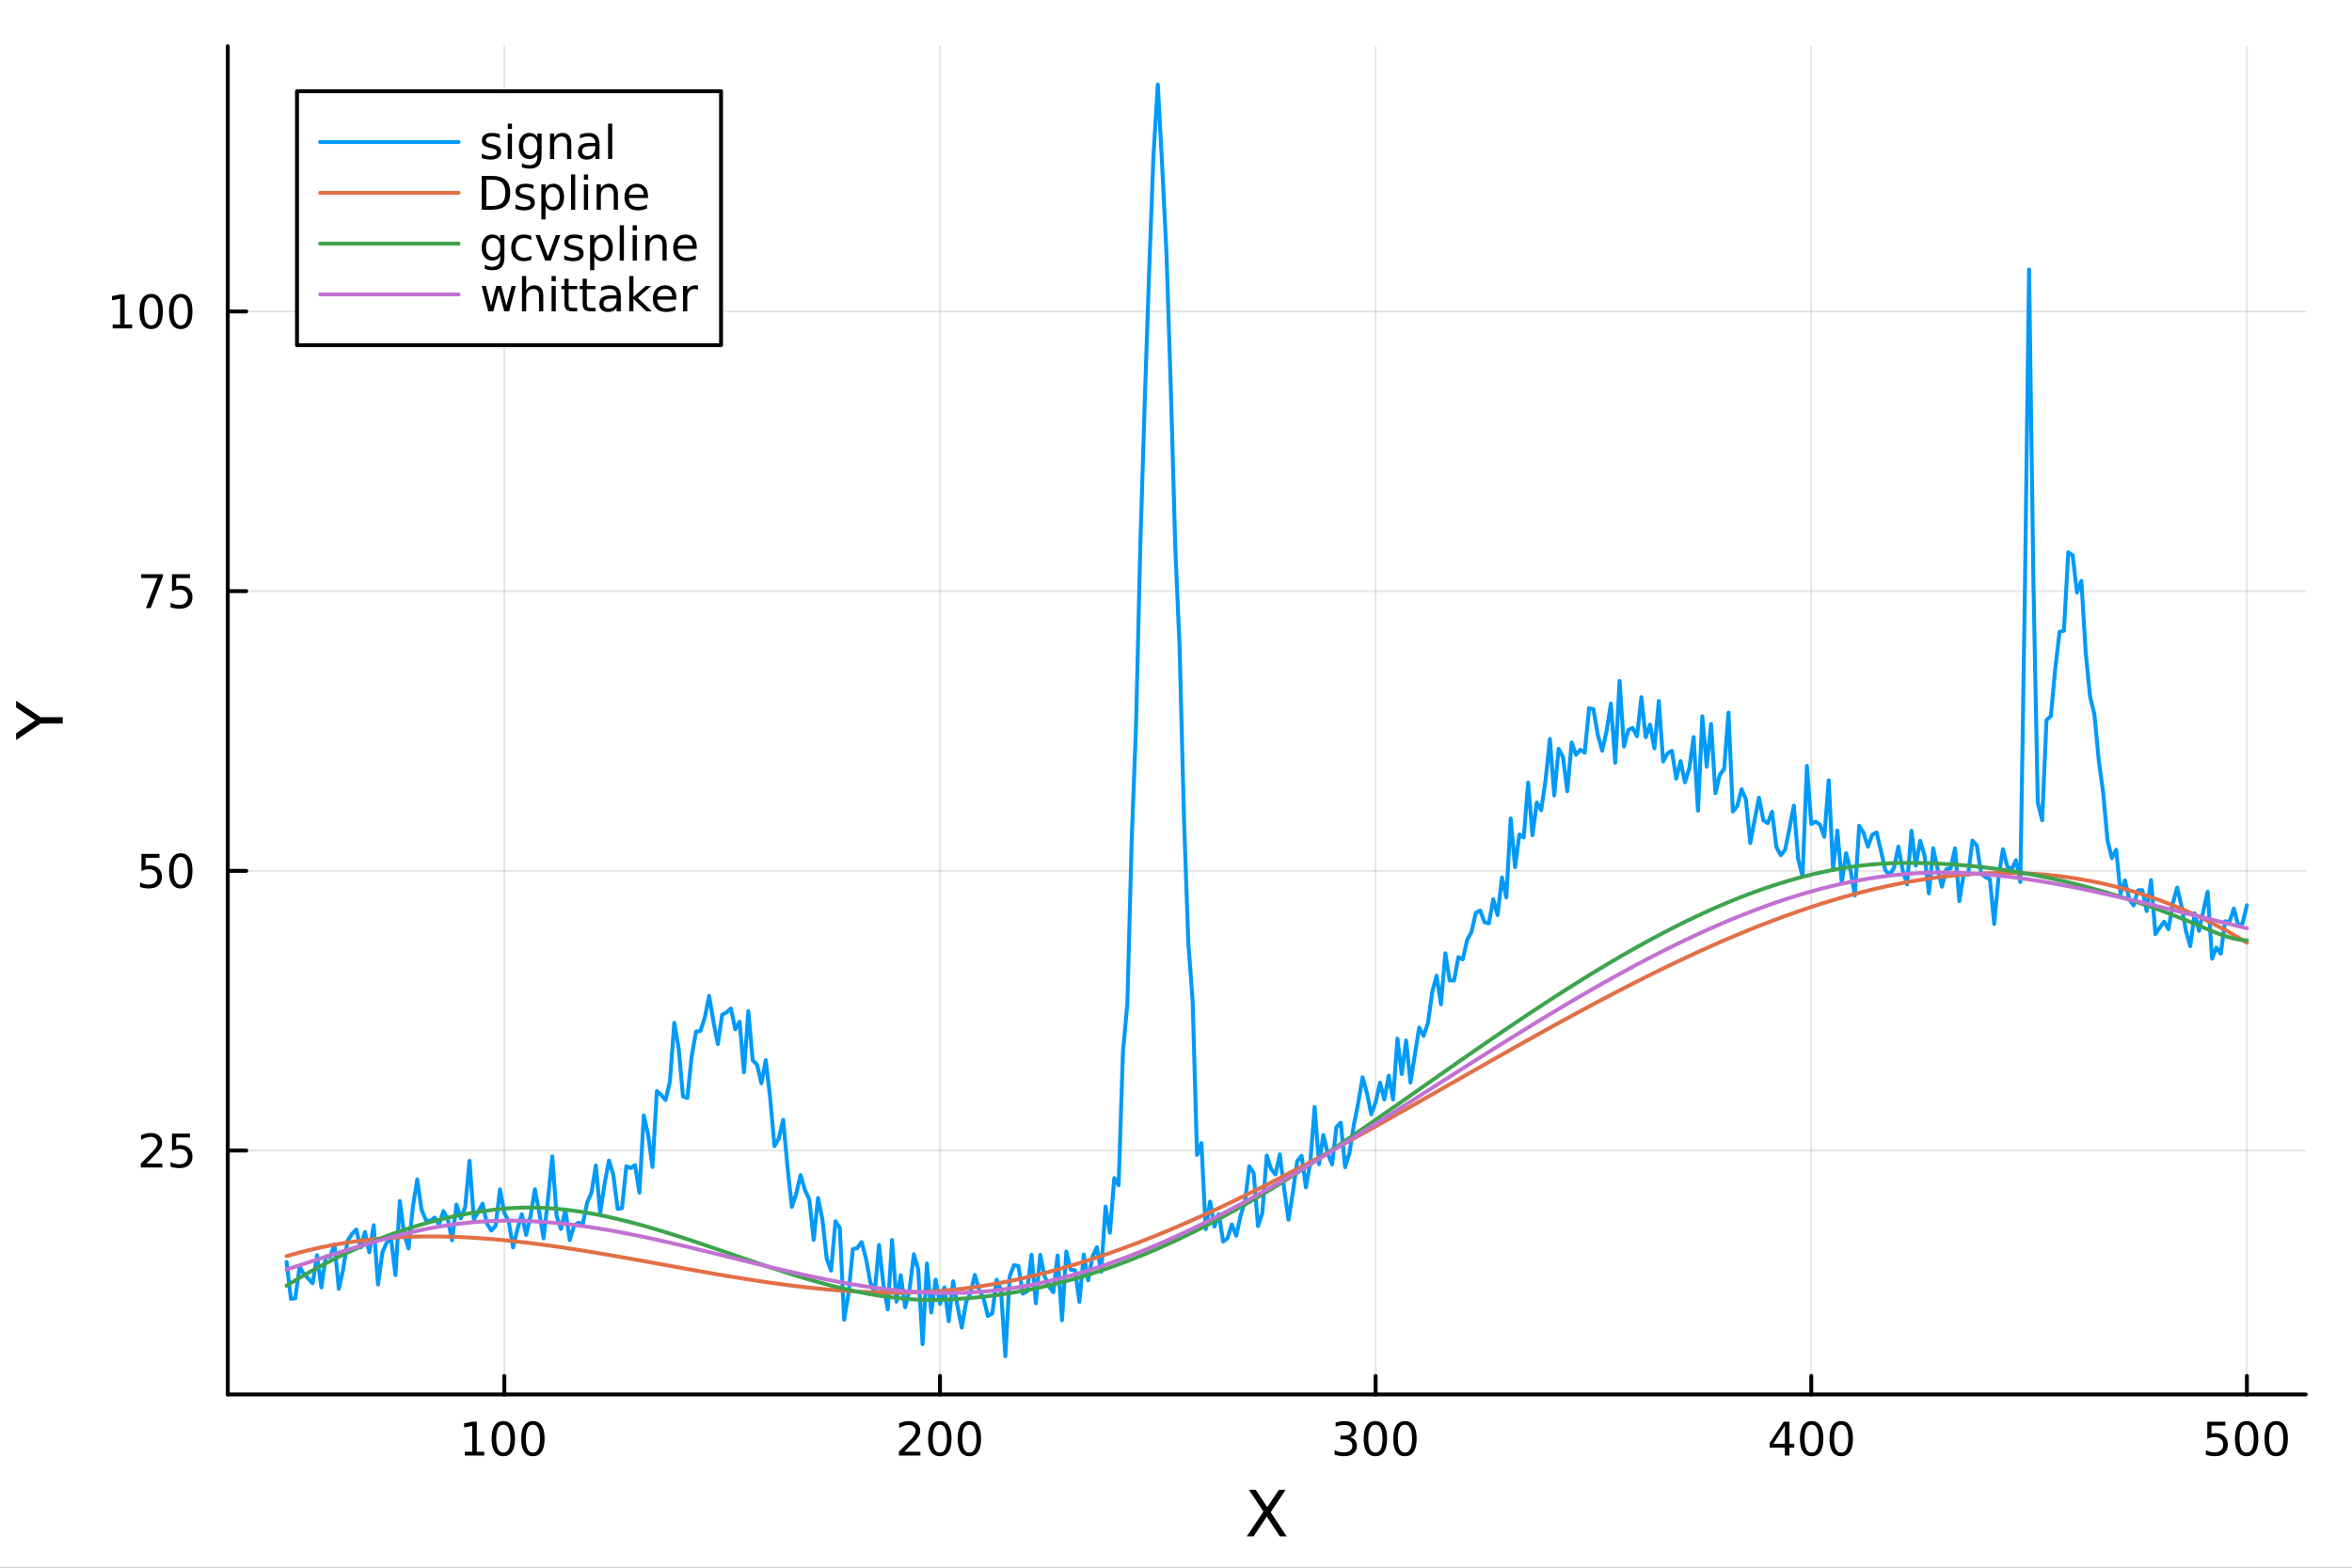 <?xml version="1.0" encoding="utf-8"?>
<svg xmlns="http://www.w3.org/2000/svg" xmlns:xlink="http://www.w3.org/1999/xlink" width="600" height="400" viewBox="0 0 2400 1600">
<rect x="0" y="0" width="2400" height="1600" fill="#333333" stroke="none"/>
<defs>
  <clipPath id="clip100">
    <rect x="0" y="0" width="2400" height="1600"/>
  </clipPath>
</defs>
<path clip-path="url(#clip100)" d="M0 1600 L2400 1600 L2400 0 L0 0  Z" fill="#ffffff" fill-rule="evenodd" fill-opacity="1"/>
<defs>
  <clipPath id="clip101">
    <rect x="480" y="0" width="1681" height="1600"/>
  </clipPath>
</defs>
<path clip-path="url(#clip100)" d="M232.389 1423.18 L2352.76 1423.18 L2352.76 47.244 L232.389 47.244  Z" fill="#ffffff" fill-rule="evenodd" fill-opacity="1"/>
<defs>
  <clipPath id="clip102">
    <rect x="232" y="47" width="2121" height="1377"/>
  </clipPath>
</defs>
<polyline clip-path="url(#clip102)" style="stroke:#000000; stroke-linecap:round; stroke-linejoin:round; stroke-width:2; stroke-opacity:0.1; fill:none" points="514.66,1423.18 514.66,47.244 "/>
<polyline clip-path="url(#clip102)" style="stroke:#000000; stroke-linecap:round; stroke-linejoin:round; stroke-width:2; stroke-opacity:0.1; fill:none" points="959.182,1423.18 959.182,47.244 "/>
<polyline clip-path="url(#clip102)" style="stroke:#000000; stroke-linecap:round; stroke-linejoin:round; stroke-width:2; stroke-opacity:0.1; fill:none" points="1403.7,1423.18 1403.7,47.244 "/>
<polyline clip-path="url(#clip102)" style="stroke:#000000; stroke-linecap:round; stroke-linejoin:round; stroke-width:2; stroke-opacity:0.1; fill:none" points="1848.22,1423.18 1848.22,47.244 "/>
<polyline clip-path="url(#clip102)" style="stroke:#000000; stroke-linecap:round; stroke-linejoin:round; stroke-width:2; stroke-opacity:0.1; fill:none" points="2292.75,1423.18 2292.75,47.244 "/>
<polyline clip-path="url(#clip102)" style="stroke:#000000; stroke-linecap:round; stroke-linejoin:round; stroke-width:2; stroke-opacity:0.1; fill:none" points="232.389,1174.26 2352.76,1174.26 "/>
<polyline clip-path="url(#clip102)" style="stroke:#000000; stroke-linecap:round; stroke-linejoin:round; stroke-width:2; stroke-opacity:0.1; fill:none" points="232.389,888.799 2352.76,888.799 "/>
<polyline clip-path="url(#clip102)" style="stroke:#000000; stroke-linecap:round; stroke-linejoin:round; stroke-width:2; stroke-opacity:0.1; fill:none" points="232.389,603.337 2352.76,603.337 "/>
<polyline clip-path="url(#clip102)" style="stroke:#000000; stroke-linecap:round; stroke-linejoin:round; stroke-width:2; stroke-opacity:0.1; fill:none" points="232.389,317.874 2352.76,317.874 "/>
<polyline clip-path="url(#clip100)" style="stroke:#000000; stroke-linecap:round; stroke-linejoin:round; stroke-width:4; stroke-opacity:1; fill:none" points="232.389,1423.18 2352.76,1423.18 "/>
<polyline clip-path="url(#clip100)" style="stroke:#000000; stroke-linecap:round; stroke-linejoin:round; stroke-width:4; stroke-opacity:1; fill:none" points="514.66,1423.18 514.66,1404.28 "/>
<polyline clip-path="url(#clip100)" style="stroke:#000000; stroke-linecap:round; stroke-linejoin:round; stroke-width:4; stroke-opacity:1; fill:none" points="959.182,1423.18 959.182,1404.28 "/>
<polyline clip-path="url(#clip100)" style="stroke:#000000; stroke-linecap:round; stroke-linejoin:round; stroke-width:4; stroke-opacity:1; fill:none" points="1403.7,1423.18 1403.7,1404.28 "/>
<polyline clip-path="url(#clip100)" style="stroke:#000000; stroke-linecap:round; stroke-linejoin:round; stroke-width:4; stroke-opacity:1; fill:none" points="1848.22,1423.18 1848.22,1404.28 "/>
<polyline clip-path="url(#clip100)" style="stroke:#000000; stroke-linecap:round; stroke-linejoin:round; stroke-width:4; stroke-opacity:1; fill:none" points="2292.75,1423.18 2292.75,1404.28 "/>
<path clip-path="url(#clip100)" d="M474.267 1481.64 L481.906 1481.64 L481.906 1455.28 L473.596 1456.95 L473.596 1452.69 L481.86 1451.02 L486.536 1451.02 L486.536 1481.64 L494.174 1481.64 L494.174 1485.58 L474.267 1485.58 L474.267 1481.64 Z" fill="#000000" fill-rule="nonzero" fill-opacity="1" /><path clip-path="url(#clip100)" d="M513.619 1454.1 Q510.008 1454.1 508.179 1457.66 Q506.373 1461.2 506.373 1468.33 Q506.373 1475.44 508.179 1479.01 Q510.008 1482.55 513.619 1482.55 Q517.253 1482.55 519.058 1479.01 Q520.887 1475.44 520.887 1468.33 Q520.887 1461.2 519.058 1457.66 Q517.253 1454.1 513.619 1454.1 M513.619 1450.39 Q519.429 1450.39 522.484 1455 Q525.563 1459.58 525.563 1468.33 Q525.563 1477.06 522.484 1481.67 Q519.429 1486.25 513.619 1486.25 Q507.809 1486.25 504.73 1481.67 Q501.674 1477.06 501.674 1468.33 Q501.674 1459.58 504.73 1455 Q507.809 1450.39 513.619 1450.39 Z" fill="#000000" fill-rule="nonzero" fill-opacity="1" /><path clip-path="url(#clip100)" d="M543.781 1454.1 Q540.169 1454.1 538.341 1457.66 Q536.535 1461.2 536.535 1468.33 Q536.535 1475.44 538.341 1479.01 Q540.169 1482.55 543.781 1482.55 Q547.415 1482.55 549.22 1479.01 Q551.049 1475.44 551.049 1468.33 Q551.049 1461.2 549.22 1457.66 Q547.415 1454.1 543.781 1454.1 M543.781 1450.39 Q549.591 1450.39 552.646 1455 Q555.725 1459.58 555.725 1468.33 Q555.725 1477.06 552.646 1481.67 Q549.591 1486.25 543.781 1486.25 Q537.97 1486.25 534.892 1481.67 Q531.836 1477.06 531.836 1468.33 Q531.836 1459.58 534.892 1455 Q537.97 1450.39 543.781 1450.39 Z" fill="#000000" fill-rule="nonzero" fill-opacity="1" /><path clip-path="url(#clip100)" d="M922.874 1481.64 L939.193 1481.64 L939.193 1485.58 L917.249 1485.58 L917.249 1481.64 Q919.911 1478.89 924.494 1474.26 Q929.101 1469.61 930.281 1468.27 Q932.527 1465.74 933.406 1464.01 Q934.309 1462.25 934.309 1460.56 Q934.309 1457.8 932.365 1456.07 Q930.443 1454.33 927.342 1454.33 Q925.142 1454.33 922.689 1455.09 Q920.258 1455.86 917.48 1457.41 L917.48 1452.69 Q920.305 1451.55 922.758 1450.97 Q925.212 1450.39 927.249 1450.39 Q932.619 1450.39 935.814 1453.08 Q939.008 1455.77 939.008 1460.26 Q939.008 1462.39 938.198 1464.31 Q937.411 1466.2 935.304 1468.8 Q934.726 1469.47 931.624 1472.69 Q928.522 1475.88 922.874 1481.64 Z" fill="#000000" fill-rule="nonzero" fill-opacity="1" /><path clip-path="url(#clip100)" d="M959.008 1454.1 Q955.397 1454.1 953.568 1457.66 Q951.763 1461.2 951.763 1468.33 Q951.763 1475.44 953.568 1479.01 Q955.397 1482.55 959.008 1482.55 Q962.642 1482.55 964.448 1479.01 Q966.277 1475.44 966.277 1468.33 Q966.277 1461.2 964.448 1457.66 Q962.642 1454.1 959.008 1454.1 M959.008 1450.39 Q964.818 1450.39 967.874 1455 Q970.952 1459.58 970.952 1468.33 Q970.952 1477.06 967.874 1481.67 Q964.818 1486.25 959.008 1486.25 Q953.198 1486.25 950.119 1481.67 Q947.064 1477.06 947.064 1468.33 Q947.064 1459.58 950.119 1455 Q953.198 1450.39 959.008 1450.39 Z" fill="#000000" fill-rule="nonzero" fill-opacity="1" /><path clip-path="url(#clip100)" d="M989.17 1454.1 Q985.559 1454.1 983.73 1457.66 Q981.925 1461.2 981.925 1468.33 Q981.925 1475.44 983.73 1479.01 Q985.559 1482.55 989.17 1482.55 Q992.804 1482.55 994.61 1479.01 Q996.438 1475.44 996.438 1468.33 Q996.438 1461.2 994.61 1457.66 Q992.804 1454.1 989.17 1454.1 M989.17 1450.39 Q994.98 1450.39 998.036 1455 Q1001.11 1459.58 1001.11 1468.33 Q1001.11 1477.06 998.036 1481.67 Q994.98 1486.25 989.17 1486.25 Q983.36 1486.25 980.281 1481.67 Q977.226 1477.06 977.226 1468.33 Q977.226 1459.58 980.281 1455 Q983.36 1450.39 989.17 1450.39 Z" fill="#000000" fill-rule="nonzero" fill-opacity="1" /><path clip-path="url(#clip100)" d="M1377.46 1466.95 Q1380.82 1467.66 1382.7 1469.93 Q1384.59 1472.2 1384.59 1475.53 Q1384.59 1480.65 1381.08 1483.45 Q1377.56 1486.25 1371.08 1486.25 Q1368.9 1486.25 1366.59 1485.81 Q1364.29 1485.39 1361.84 1484.54 L1361.84 1480.02 Q1363.78 1481.16 1366.1 1481.74 Q1368.41 1482.32 1370.94 1482.32 Q1375.34 1482.32 1377.63 1480.58 Q1379.94 1478.84 1379.94 1475.53 Q1379.94 1472.48 1377.79 1470.77 Q1375.66 1469.03 1371.84 1469.03 L1367.81 1469.03 L1367.81 1465.19 L1372.02 1465.19 Q1375.47 1465.19 1377.3 1463.82 Q1379.13 1462.43 1379.13 1459.84 Q1379.13 1457.18 1377.23 1455.77 Q1375.36 1454.33 1371.84 1454.33 Q1369.92 1454.33 1367.72 1454.75 Q1365.52 1455.16 1362.88 1456.04 L1362.88 1451.88 Q1365.54 1451.14 1367.86 1450.77 Q1370.2 1450.39 1372.26 1450.39 Q1377.58 1450.39 1380.68 1452.83 Q1383.78 1455.23 1383.78 1459.35 Q1383.78 1462.22 1382.14 1464.21 Q1380.5 1466.18 1377.46 1466.95 Z" fill="#000000" fill-rule="nonzero" fill-opacity="1" /><path clip-path="url(#clip100)" d="M1403.46 1454.1 Q1399.85 1454.1 1398.02 1457.66 Q1396.21 1461.2 1396.21 1468.33 Q1396.21 1475.44 1398.02 1479.01 Q1399.85 1482.55 1403.46 1482.55 Q1407.09 1482.55 1408.9 1479.01 Q1410.73 1475.44 1410.73 1468.33 Q1410.73 1461.2 1408.9 1457.66 Q1407.09 1454.1 1403.46 1454.1 M1403.46 1450.39 Q1409.27 1450.39 1412.33 1455 Q1415.4 1459.58 1415.4 1468.33 Q1415.4 1477.06 1412.33 1481.67 Q1409.27 1486.25 1403.46 1486.25 Q1397.65 1486.25 1394.57 1481.67 Q1391.52 1477.06 1391.52 1468.33 Q1391.52 1459.58 1394.57 1455 Q1397.65 1450.39 1403.46 1450.39 Z" fill="#000000" fill-rule="nonzero" fill-opacity="1" /><path clip-path="url(#clip100)" d="M1433.62 1454.1 Q1430.01 1454.1 1428.18 1457.66 Q1426.38 1461.2 1426.38 1468.33 Q1426.38 1475.44 1428.18 1479.01 Q1430.01 1482.55 1433.62 1482.55 Q1437.26 1482.55 1439.06 1479.01 Q1440.89 1475.44 1440.89 1468.33 Q1440.89 1461.2 1439.06 1457.66 Q1437.26 1454.1 1433.62 1454.1 M1433.62 1450.39 Q1439.43 1450.39 1442.49 1455 Q1445.57 1459.58 1445.57 1468.33 Q1445.57 1477.06 1442.49 1481.67 Q1439.43 1486.25 1433.62 1486.25 Q1427.81 1486.25 1424.73 1481.67 Q1421.68 1477.06 1421.68 1468.33 Q1421.68 1459.58 1424.73 1455 Q1427.81 1450.39 1433.62 1450.39 Z" fill="#000000" fill-rule="nonzero" fill-opacity="1" /><path clip-path="url(#clip100)" d="M1821.31 1455.09 L1809.51 1473.54 L1821.31 1473.54 L1821.31 1455.09 M1820.09 1451.02 L1825.97 1451.02 L1825.97 1473.54 L1830.9 1473.54 L1830.9 1477.43 L1825.97 1477.43 L1825.97 1485.58 L1821.31 1485.58 L1821.31 1477.43 L1805.71 1477.43 L1805.71 1472.92 L1820.09 1451.02 Z" fill="#000000" fill-rule="nonzero" fill-opacity="1" /><path clip-path="url(#clip100)" d="M1848.63 1454.1 Q1845.02 1454.1 1843.19 1457.66 Q1841.38 1461.2 1841.38 1468.33 Q1841.38 1475.44 1843.19 1479.01 Q1845.02 1482.55 1848.63 1482.55 Q1852.26 1482.55 1854.07 1479.01 Q1855.9 1475.44 1855.9 1468.33 Q1855.9 1461.2 1854.07 1457.66 Q1852.26 1454.1 1848.63 1454.1 M1848.63 1450.39 Q1854.44 1450.39 1857.5 1455 Q1860.57 1459.58 1860.57 1468.33 Q1860.57 1477.06 1857.5 1481.67 Q1854.44 1486.25 1848.63 1486.25 Q1842.82 1486.25 1839.74 1481.67 Q1836.68 1477.06 1836.68 1468.33 Q1836.68 1459.58 1839.74 1455 Q1842.82 1450.39 1848.63 1450.39 Z" fill="#000000" fill-rule="nonzero" fill-opacity="1" /><path clip-path="url(#clip100)" d="M1878.79 1454.1 Q1875.18 1454.1 1873.35 1457.66 Q1871.55 1461.2 1871.55 1468.33 Q1871.55 1475.44 1873.35 1479.01 Q1875.18 1482.55 1878.79 1482.55 Q1882.43 1482.55 1884.23 1479.01 Q1886.06 1475.44 1886.06 1468.33 Q1886.06 1461.2 1884.23 1457.66 Q1882.43 1454.1 1878.79 1454.1 M1878.79 1450.39 Q1884.6 1450.39 1887.66 1455 Q1890.74 1459.58 1890.74 1468.33 Q1890.74 1477.06 1887.66 1481.67 Q1884.6 1486.25 1878.79 1486.25 Q1872.98 1486.25 1869.9 1481.67 Q1866.85 1477.06 1866.85 1468.33 Q1866.85 1459.58 1869.9 1455 Q1872.98 1450.39 1878.79 1450.39 Z" fill="#000000" fill-rule="nonzero" fill-opacity="1" /><path clip-path="url(#clip100)" d="M2252.36 1451.02 L2270.72 1451.02 L2270.72 1454.96 L2256.65 1454.96 L2256.65 1463.43 Q2257.66 1463.08 2258.68 1462.92 Q2259.7 1462.73 2260.72 1462.73 Q2266.51 1462.73 2269.89 1465.9 Q2273.27 1469.08 2273.27 1474.49 Q2273.27 1480.07 2269.79 1483.17 Q2266.32 1486.25 2260 1486.25 Q2257.83 1486.25 2255.56 1485.88 Q2253.31 1485.51 2250.91 1484.77 L2250.91 1480.07 Q2252.99 1481.2 2255.21 1481.76 Q2257.43 1482.32 2259.91 1482.32 Q2263.91 1482.32 2266.25 1480.21 Q2268.59 1478.1 2268.59 1474.49 Q2268.59 1470.88 2266.25 1468.77 Q2263.91 1466.67 2259.91 1466.67 Q2258.04 1466.67 2256.16 1467.08 Q2254.31 1467.5 2252.36 1468.38 L2252.36 1451.02 Z" fill="#000000" fill-rule="nonzero" fill-opacity="1" /><path clip-path="url(#clip100)" d="M2292.48 1454.1 Q2288.87 1454.1 2287.04 1457.66 Q2285.23 1461.2 2285.23 1468.33 Q2285.23 1475.44 2287.04 1479.01 Q2288.87 1482.55 2292.48 1482.55 Q2296.11 1482.55 2297.92 1479.01 Q2299.75 1475.44 2299.75 1468.33 Q2299.75 1461.2 2297.92 1457.66 Q2296.11 1454.1 2292.48 1454.1 M2292.48 1450.39 Q2298.29 1450.39 2301.35 1455 Q2304.42 1459.58 2304.42 1468.33 Q2304.42 1477.06 2301.35 1481.67 Q2298.29 1486.25 2292.48 1486.25 Q2286.67 1486.25 2283.59 1481.67 Q2280.53 1477.06 2280.53 1468.33 Q2280.53 1459.58 2283.59 1455 Q2286.67 1450.39 2292.48 1450.39 Z" fill="#000000" fill-rule="nonzero" fill-opacity="1" /><path clip-path="url(#clip100)" d="M2322.64 1454.1 Q2319.03 1454.1 2317.2 1457.66 Q2315.4 1461.2 2315.4 1468.33 Q2315.4 1475.44 2317.2 1479.01 Q2319.03 1482.55 2322.64 1482.55 Q2326.28 1482.55 2328.08 1479.01 Q2329.91 1475.44 2329.91 1468.33 Q2329.91 1461.2 2328.08 1457.66 Q2326.28 1454.1 2322.64 1454.1 M2322.64 1450.39 Q2328.45 1450.39 2331.51 1455 Q2334.59 1459.58 2334.59 1468.33 Q2334.59 1477.06 2331.51 1481.67 Q2328.45 1486.25 2322.64 1486.25 Q2316.83 1486.25 2313.75 1481.67 Q2310.7 1477.06 2310.7 1468.33 Q2310.7 1459.58 2313.75 1455 Q2316.83 1450.39 2322.64 1450.39 Z" fill="#000000" fill-rule="nonzero" fill-opacity="1" /><path clip-path="url(#clip100)" d="M1274.4 1520.52 L1281.31 1520.52 L1293.11 1538.19 L1304.99 1520.52 L1311.89 1520.52 L1296.61 1543.34 L1312.91 1568.04 L1306 1568.04 L1292.64 1547.83 L1279.17 1568.04 L1272.23 1568.04 L1289.2 1542.68 L1274.4 1520.52 Z" fill="#000000" fill-rule="nonzero" fill-opacity="1" /><polyline clip-path="url(#clip100)" style="stroke:#000000; stroke-linecap:round; stroke-linejoin:round; stroke-width:4; stroke-opacity:1; fill:none" points="232.389,1423.18 232.389,47.244 "/>
<polyline clip-path="url(#clip100)" style="stroke:#000000; stroke-linecap:round; stroke-linejoin:round; stroke-width:4; stroke-opacity:1; fill:none" points="232.389,1174.26 251.287,1174.26 "/>
<polyline clip-path="url(#clip100)" style="stroke:#000000; stroke-linecap:round; stroke-linejoin:round; stroke-width:4; stroke-opacity:1; fill:none" points="232.389,888.799 251.287,888.799 "/>
<polyline clip-path="url(#clip100)" style="stroke:#000000; stroke-linecap:round; stroke-linejoin:round; stroke-width:4; stroke-opacity:1; fill:none" points="232.389,603.337 251.287,603.337 "/>
<polyline clip-path="url(#clip100)" style="stroke:#000000; stroke-linecap:round; stroke-linejoin:round; stroke-width:4; stroke-opacity:1; fill:none" points="232.389,317.874 251.287,317.874 "/>
<path clip-path="url(#clip100)" d="M149.306 1187.61 L165.626 1187.61 L165.626 1191.54 L143.681 1191.54 L143.681 1187.61 Q146.343 1184.85 150.927 1180.22 Q155.533 1175.57 156.714 1174.23 Q158.959 1171.7 159.839 1169.97 Q160.741 1168.21 160.741 1166.52 Q160.741 1163.76 158.797 1162.03 Q156.876 1160.29 153.774 1160.29 Q151.575 1160.29 149.121 1161.06 Q146.691 1161.82 143.913 1163.37 L143.913 1158.65 Q146.737 1157.51 149.191 1156.93 Q151.644 1156.36 153.681 1156.36 Q159.052 1156.36 162.246 1159.04 Q165.44 1161.73 165.44 1166.22 Q165.44 1168.35 164.63 1170.27 Q163.843 1172.17 161.737 1174.76 Q161.158 1175.43 158.056 1178.65 Q154.954 1181.84 149.306 1187.61 Z" fill="#000000" fill-rule="nonzero" fill-opacity="1" /><path clip-path="url(#clip100)" d="M175.487 1156.98 L193.843 1156.98 L193.843 1160.92 L179.769 1160.92 L179.769 1169.39 Q180.788 1169.04 181.806 1168.88 Q182.825 1168.69 183.843 1168.69 Q189.63 1168.69 193.01 1171.87 Q196.389 1175.04 196.389 1180.45 Q196.389 1186.03 192.917 1189.13 Q189.445 1192.21 183.126 1192.21 Q180.95 1192.21 178.681 1191.84 Q176.436 1191.47 174.028 1190.73 L174.028 1186.03 Q176.112 1187.17 178.334 1187.72 Q180.556 1188.28 183.033 1188.28 Q187.038 1188.28 189.375 1186.17 Q191.713 1184.06 191.713 1180.45 Q191.713 1176.84 189.375 1174.74 Q187.038 1172.63 183.033 1172.63 Q181.158 1172.63 179.283 1173.05 Q177.431 1173.46 175.487 1174.34 L175.487 1156.98 Z" fill="#000000" fill-rule="nonzero" fill-opacity="1" /><path clip-path="url(#clip100)" d="M144.329 871.519 L162.686 871.519 L162.686 875.454 L148.612 875.454 L148.612 883.926 Q149.63 883.579 150.649 883.417 Q151.667 883.232 152.686 883.232 Q158.473 883.232 161.852 886.403 Q165.232 889.574 165.232 894.991 Q165.232 900.57 161.76 903.672 Q158.288 906.75 151.968 906.75 Q149.792 906.75 147.524 906.38 Q145.279 906.01 142.871 905.269 L142.871 900.57 Q144.954 901.704 147.177 902.26 Q149.399 902.815 151.876 902.815 Q155.88 902.815 158.218 900.709 Q160.556 898.602 160.556 894.991 Q160.556 891.38 158.218 889.273 Q155.88 887.167 151.876 887.167 Q150.001 887.167 148.126 887.584 Q146.274 888 144.329 888.88 L144.329 871.519 Z" fill="#000000" fill-rule="nonzero" fill-opacity="1" /><path clip-path="url(#clip100)" d="M184.445 874.598 Q180.834 874.598 179.005 878.162 Q177.2 881.704 177.2 888.834 Q177.2 895.94 179.005 899.505 Q180.834 903.047 184.445 903.047 Q188.079 903.047 189.885 899.505 Q191.713 895.94 191.713 888.834 Q191.713 881.704 189.885 878.162 Q188.079 874.598 184.445 874.598 M184.445 870.894 Q190.255 870.894 193.311 875.5 Q196.389 880.084 196.389 888.834 Q196.389 897.56 193.311 902.167 Q190.255 906.75 184.445 906.75 Q178.635 906.75 175.556 902.167 Q172.501 897.56 172.501 888.834 Q172.501 880.084 175.556 875.5 Q178.635 870.894 184.445 870.894 Z" fill="#000000" fill-rule="nonzero" fill-opacity="1" /><path clip-path="url(#clip100)" d="M144.098 586.057 L166.32 586.057 L166.32 588.047 L153.774 620.617 L148.89 620.617 L160.695 589.992 L144.098 589.992 L144.098 586.057 Z" fill="#000000" fill-rule="nonzero" fill-opacity="1" /><path clip-path="url(#clip100)" d="M175.487 586.057 L193.843 586.057 L193.843 589.992 L179.769 589.992 L179.769 598.464 Q180.788 598.117 181.806 597.955 Q182.825 597.77 183.843 597.77 Q189.63 597.77 193.01 600.941 Q196.389 604.112 196.389 609.529 Q196.389 615.107 192.917 618.209 Q189.445 621.288 183.126 621.288 Q180.95 621.288 178.681 620.918 Q176.436 620.547 174.028 619.806 L174.028 615.107 Q176.112 616.242 178.334 616.797 Q180.556 617.353 183.033 617.353 Q187.038 617.353 189.375 615.246 Q191.713 613.14 191.713 609.529 Q191.713 605.918 189.375 603.811 Q187.038 601.705 183.033 601.705 Q181.158 601.705 179.283 602.121 Q177.431 602.538 175.487 603.418 L175.487 586.057 Z" fill="#000000" fill-rule="nonzero" fill-opacity="1" /><path clip-path="url(#clip100)" d="M114.931 331.219 L122.57 331.219 L122.57 304.854 L114.26 306.52 L114.26 302.261 L122.524 300.594 L127.2 300.594 L127.2 331.219 L134.839 331.219 L134.839 335.154 L114.931 335.154 L114.931 331.219 Z" fill="#000000" fill-rule="nonzero" fill-opacity="1" /><path clip-path="url(#clip100)" d="M154.283 303.673 Q150.672 303.673 148.843 307.238 Q147.038 310.779 147.038 317.909 Q147.038 325.015 148.843 328.58 Q150.672 332.122 154.283 332.122 Q157.917 332.122 159.723 328.58 Q161.552 325.015 161.552 317.909 Q161.552 310.779 159.723 307.238 Q157.917 303.673 154.283 303.673 M154.283 299.969 Q160.093 299.969 163.149 304.576 Q166.227 309.159 166.227 317.909 Q166.227 326.636 163.149 331.242 Q160.093 335.826 154.283 335.826 Q148.473 335.826 145.394 331.242 Q142.339 326.636 142.339 317.909 Q142.339 309.159 145.394 304.576 Q148.473 299.969 154.283 299.969 Z" fill="#000000" fill-rule="nonzero" fill-opacity="1" /><path clip-path="url(#clip100)" d="M184.445 303.673 Q180.834 303.673 179.005 307.238 Q177.2 310.779 177.2 317.909 Q177.2 325.015 179.005 328.58 Q180.834 332.122 184.445 332.122 Q188.079 332.122 189.885 328.58 Q191.713 325.015 191.713 317.909 Q191.713 310.779 189.885 307.238 Q188.079 303.673 184.445 303.673 M184.445 299.969 Q190.255 299.969 193.311 304.576 Q196.389 309.159 196.389 317.909 Q196.389 326.636 193.311 331.242 Q190.255 335.826 184.445 335.826 Q178.635 335.826 175.556 331.242 Q172.501 326.636 172.501 317.909 Q172.501 309.159 175.556 304.576 Q178.635 299.969 184.445 299.969 Z" fill="#000000" fill-rule="nonzero" fill-opacity="1" /><path clip-path="url(#clip100)" d="M16.484 755.248 L16.484 748.341 L36.027 735.164 L16.484 722.083 L16.484 715.176 L41.374 731.981 L64.004 731.981 L64.004 738.443 L41.374 738.443 L16.484 755.248 Z" fill="#000000" fill-rule="nonzero" fill-opacity="1" /><polyline clip-path="url(#clip102)" style="stroke:#009af9; stroke-linecap:round; stroke-linejoin:round; stroke-width:4; stroke-opacity:1; fill:none" points="292.4,1287.93 296.845,1325.64 301.29,1325.05 305.735,1292.82 310.181,1300.41 314.626,1305.04 319.071,1309.76 323.516,1281.13 327.961,1313.97 332.407,1282.33 336.852,1282.78 341.297,1269.95 345.742,1315.39 350.187,1295.19 354.633,1266.48 359.078,1259.54 363.523,1254.82 367.968,1273.26 372.414,1257.42 376.859,1278.09 381.304,1250.45 385.749,1311 390.194,1278.16 394.64,1268.1 399.085,1264.64 403.53,1301.44 407.975,1225.75 412.42,1259.88 416.866,1274.22 421.311,1231.72 425.756,1203.78 430.201,1234.87 434.647,1245.37 439.092,1246.16 443.537,1242.67 447.982,1250.04 452.427,1236.05 456.873,1244.2 461.318,1265.98 465.763,1229.34 470.208,1243.42 474.653,1232.25 479.099,1184.77 483.544,1244.64 487.989,1236.91 492.434,1228.47 496.88,1248.81 501.325,1255.91 505.77,1250.96 510.215,1213.88 514.66,1237.98 519.106,1246.74 523.551,1273.2 527.996,1254.52 532.441,1239.31 536.886,1260.37 541.332,1241.17 545.777,1213.75 550.222,1237.06 554.667,1263.95 559.112,1224.17 563.558,1180.25 568.003,1241.21 572.448,1254.45 576.893,1234.39 581.339,1265.74 585.784,1250.85 590.229,1247.86 594.674,1249.52 599.119,1227.49 603.565,1217.16 608.01,1189.49 612.455,1237.9 616.9,1208.3 621.345,1184.38 625.791,1198.77 630.236,1233.81 634.681,1233.03 639.126,1190.33 643.572,1192.16 648.017,1189.12 652.462,1217.25 656.907,1138.38 661.352,1158.12 665.798,1191.05 670.243,1113.54 674.688,1117.49 679.133,1122.78 683.578,1103.87 688.024,1043.87 692.469,1069.53 696.914,1119.03 701.359,1120.67 705.805,1078.06 710.25,1052.83 714.695,1052.23 719.14,1038.67 723.585,1016.42 728.031,1042.89 732.476,1065.66 736.921,1035.55 741.366,1033.35 745.811,1029.27 750.257,1050.57 754.702,1042.8 759.147,1094.38 763.592,1032.06 768.038,1082.16 772.483,1086.48 776.928,1105.71 781.373,1081.96 785.818,1119.87 790.264,1169.78 794.709,1162 799.154,1142.83 803.599,1191.48 808.044,1231.79 812.49,1218.12 816.935,1199.28 821.38,1214.58 825.825,1224.31 830.27,1265.45 834.716,1222.67 839.161,1244.44 843.606,1284.75 848.051,1296.76 852.497,1246.39 856.942,1253.25 861.387,1346.97 865.832,1320.43 870.277,1274.77 874.723,1273.8 879.168,1267.61 883.613,1284.19 888.058,1308.64 892.503,1319.64 896.949,1270.6 901.394,1310.58 905.839,1336.49 910.284,1265.58 914.73,1328.55 919.175,1301.49 923.62,1334.31 928.065,1316.47 932.51,1280.08 936.956,1295.73 941.401,1371.88 945.846,1289.53 950.291,1339.6 954.736,1306.01 959.182,1330.8 963.627,1313.81 968.072,1348.42 972.517,1307.68 976.963,1332.57 981.408,1355.04 985.853,1328.85 990.298,1319.7 994.743,1301.18 999.189,1316.73 1003.63,1325.28 1008.08,1343.06 1012.52,1340.63 1016.97,1306.03 1021.41,1316.55 1025.86,1384.24 1030.31,1302.5 1034.75,1291.24 1039.2,1292.08 1043.64,1320.32 1048.09,1317.92 1052.53,1280.61 1056.98,1330.09 1061.42,1280.61 1065.87,1302.16 1070.31,1313.09 1074.76,1318.89 1079.2,1281.29 1083.65,1347.5 1088.09,1277.38 1092.54,1295.8 1096.98,1296.42 1101.43,1328.81 1105.87,1280.41 1110.32,1306.8 1114.76,1282.64 1119.21,1272.88 1123.65,1297.95 1128.1,1231.44 1132.54,1258.15 1136.99,1202.38 1141.44,1209.73 1145.88,1073.2 1150.33,1024.7 1154.77,857.637 1159.22,740.44 1163.66,554.238 1168.11,409.659 1172.55,278.062 1177,158.85 1181.44,86.186 1185.89,169.34 1190.33,259.606 1194.78,398.628 1199.22,557.881 1203.67,661.041 1208.11,834.153 1212.56,961.844 1217,1022.05 1221.45,1178.73 1225.89,1166.63 1230.34,1254.56 1234.78,1226.35 1239.23,1251.96 1243.68,1239.06 1248.12,1267.22 1252.57,1263.74 1257.01,1249.66 1261.46,1261.26 1265.9,1240.73 1270.35,1226.66 1274.79,1190.35 1279.24,1197.16 1283.68,1251.42 1288.13,1237.89 1292.57,1179.3 1297.02,1193.16 1301.46,1198.68 1305.91,1178.13 1310.35,1213.12 1314.8,1244.9 1319.24,1216.92 1323.69,1184.97 1328.13,1179.63 1332.58,1211.84 1337.02,1186.6 1341.47,1129.77 1345.92,1188.23 1350.36,1158.39 1354.81,1177.24 1359.25,1188.46 1363.7,1150.38 1368.14,1145.83 1372.59,1191.37 1377.03,1176.71 1381.48,1147.97 1385.92,1125.99 1390.37,1099.46 1394.81,1115.28 1399.26,1137.31 1403.7,1124.91 1408.15,1105.03 1412.59,1122.2 1417.04,1097.86 1421.48,1122.1 1425.93,1060.06 1430.37,1096.14 1434.82,1061.9 1439.26,1104.89 1443.71,1076.47 1448.16,1048.79 1452.6,1057.26 1457.05,1044.37 1461.49,1012.22 1465.94,995.84 1470.38,1024.97 1474.83,972.834 1479.27,1000.71 1483.72,1000.74 1488.16,976.843 1492.61,979.193 1497.05,959.403 1501.5,951.2 1505.94,931.667 1510.39,929.271 1514.83,941.277 1519.28,942.38 1523.72,917.656 1528.17,933.933 1532.61,895.448 1537.06,915.944 1541.5,835.298 1545.95,885.044 1550.39,851.726 1554.84,854.701 1559.29,798.716 1563.73,852.469 1568.18,818.989 1572.62,826.945 1577.07,796.461 1581.51,754.175 1585.96,811.893 1590.4,764.23 1594.85,772.544 1599.29,807.569 1603.74,757.721 1608.18,770.357 1612.63,765.227 1617.07,768.21 1621.52,722.687 1625.96,723.923 1630.41,750.076 1634.85,766.126 1639.3,746.604 1643.74,718.142 1648.19,778.483 1652.63,694.991 1657.08,762 1661.53,745.052 1665.97,742.845 1670.42,751.434 1674.86,711.575 1679.31,752.463 1683.75,739.623 1688.2,763.848 1692.64,715.417 1697.09,777.188 1701.53,768.867 1705.98,766.261 1710.42,794.664 1714.87,776.821 1719.31,798.414 1723.76,784.33 1728.2,752.232 1732.65,827.291 1737.09,731.117 1741.54,782.453 1745.98,738.864 1750.43,809.542 1754.87,790.788 1759.32,784.961 1763.77,727.336 1768.21,828.232 1772.66,822.736 1777.1,805.423 1781.55,815.918 1785.99,860.464 1790.44,836.713 1794.88,814.097 1799.33,837.138 1803.77,840.148 1808.22,828.453 1812.66,864.635 1817.11,872.911 1821.55,867.233 1826,845.501 1830.44,822.224 1834.89,877.115 1839.33,894.401 1843.78,781.688 1848.22,840.961 1852.67,838.687 1857.11,841.518 1861.56,854.107 1866.01,796.398 1870.45,886.901 1874.9,847.663 1879.34,900.952 1883.79,870.816 1888.23,887.94 1892.68,913.98 1897.12,842.817 1901.57,849.938 1906.01,864.164 1910.46,851.909 1914.9,849.569 1919.35,868.371 1923.79,888.185 1928.24,892.873 1932.68,885.639 1937.13,864.006 1941.57,888.371 1946.02,902.61 1950.46,847.94 1954.91,883.516 1959.35,858.128 1963.8,872.945 1968.24,911.795 1972.69,865.795 1977.14,886.814 1981.58,904.996 1986.03,887.046 1990.47,886.24 1994.92,865.816 1999.36,919.746 2003.81,891.698 2008.25,892.81 2012.7,857.89 2017.14,863.057 2021.59,891.226 2026.03,895.326 2030.48,897.281 2034.92,943.093 2039.37,895.018 2043.81,866.704 2048.26,884.28 2052.7,887.398 2057.15,877.851 2061.59,900.241 2066.04,615.025 2070.48,275.007 2074.93,595.545 2079.38,819.279 2083.82,837.177 2088.27,734.797 2092.71,730.804 2097.16,682.76 2101.6,644.854 2106.05,643.713 2110.49,563.628 2114.94,566.794 2119.38,604.771 2123.83,592.784 2128.27,666.01 2132.72,711 2137.16,728.999 2141.61,776.296 2146.05,808.805 2150.5,857.445 2154.94,875.842 2159.39,867.245 2163.83,912.34 2168.28,898.491 2172.72,917.856 2177.17,924.087 2181.62,908.681 2186.06,908.484 2190.51,929.914 2194.95,898.171 2199.4,953.364 2203.84,946.747 2208.29,940.636 2212.73,948.39 2217.18,921.974 2221.62,905.83 2226.07,924.973 2230.51,949.85 2234.96,965.628 2239.4,932.023 2243.85,950.131 2248.29,929.778 2252.74,910.08 2257.18,978.466 2261.63,967.107 2266.07,973.345 2270.52,940.284 2274.96,940.866 2279.41,927.219 2283.86,944.555 2288.3,942.442 2292.75,923.903 "/>
<polyline clip-path="url(#clip102)" style="stroke:#e26f46; stroke-linecap:round; stroke-linejoin:round; stroke-width:4; stroke-opacity:1; fill:none" points="292.4,1282.05 296.845,1280.75 301.29,1279.51 305.735,1278.31 310.181,1277.16 314.626,1276.06 319.071,1275 323.516,1273.99 327.961,1273.02 332.407,1272.1 336.852,1271.23 341.297,1270.39 345.742,1269.6 350.187,1268.86 354.633,1268.15 359.078,1267.49 363.523,1266.86 367.968,1266.28 372.414,1265.74 376.859,1265.23 381.304,1264.76 385.749,1264.34 390.194,1263.94 394.64,1263.59 399.085,1263.27 403.53,1262.99 407.975,1262.74 412.42,1262.53 416.866,1262.35 421.311,1262.2 425.756,1262.09 430.201,1262.01 434.647,1261.96 439.092,1261.94 443.537,1261.95 447.982,1261.99 452.427,1262.06 456.873,1262.16 461.318,1262.29 465.763,1262.44 470.208,1262.62 474.653,1262.83 479.099,1263.07 483.544,1263.33 487.989,1263.61 492.434,1263.92 496.88,1264.25 501.325,1264.61 505.77,1264.98 510.215,1265.38 514.66,1265.8 519.106,1266.25 523.551,1266.71 527.996,1267.19 532.441,1267.69 536.886,1268.21 541.332,1268.75 545.777,1269.3 550.222,1269.87 554.667,1270.46 559.112,1271.06 563.558,1271.68 568.003,1272.31 572.448,1272.96 576.893,1273.61 581.339,1274.29 585.784,1274.97 590.229,1275.67 594.674,1276.37 599.119,1277.09 603.565,1277.82 608.01,1278.55 612.455,1279.3 616.9,1280.05 621.345,1280.81 625.791,1281.58 630.236,1282.36 634.681,1283.14 639.126,1283.92 643.572,1284.71 648.017,1285.51 652.462,1286.31 656.907,1287.11 661.352,1287.91 665.798,1288.72 670.243,1289.53 674.688,1290.33 679.133,1291.14 683.578,1291.95 688.024,1292.76 692.469,1293.56 696.914,1294.37 701.359,1295.17 705.805,1295.96 710.25,1296.76 714.695,1297.55 719.14,1298.33 723.585,1299.11 728.031,1299.88 732.476,1300.65 736.921,1301.41 741.366,1302.16 745.811,1302.9 750.257,1303.63 754.702,1304.36 759.147,1305.07 763.592,1305.78 768.038,1306.47 772.483,1307.15 776.928,1307.82 781.373,1308.47 785.818,1309.12 790.264,1309.74 794.709,1310.36 799.154,1310.95 803.599,1311.54 808.044,1312.1 812.49,1312.65 816.935,1313.18 821.38,1313.7 825.825,1314.19 830.27,1314.67 834.716,1315.12 839.161,1315.56 843.606,1315.97 848.051,1316.36 852.497,1316.74 856.942,1317.08 861.387,1317.41 865.832,1317.71 870.277,1317.99 874.723,1318.24 879.168,1318.47 883.613,1318.67 888.058,1318.84 892.503,1318.99 896.949,1319.11 901.394,1319.2 905.839,1319.26 910.284,1319.29 914.73,1319.3 919.175,1319.27 923.62,1319.21 928.065,1319.12 932.51,1318.99 936.956,1318.84 941.401,1318.65 945.846,1318.42 950.291,1318.16 954.736,1317.87 959.182,1317.54 963.627,1317.18 968.072,1316.77 972.517,1316.33 976.963,1315.86 981.408,1315.35 985.853,1314.8 990.298,1314.22 994.743,1313.6 999.189,1312.95 1003.63,1312.26 1008.08,1311.54 1012.52,1310.79 1016.97,1310 1021.41,1309.18 1025.86,1308.33 1030.31,1307.44 1034.75,1306.53 1039.2,1305.58 1043.64,1304.6 1048.09,1303.58 1052.53,1302.54 1056.98,1301.47 1061.42,1300.36 1065.87,1299.23 1070.31,1298.07 1074.76,1296.87 1079.2,1295.65 1083.65,1294.4 1088.09,1293.12 1092.54,1291.82 1096.98,1290.48 1101.43,1289.12 1105.87,1287.73 1110.32,1286.32 1114.76,1284.87 1119.21,1283.41 1123.65,1281.91 1128.1,1280.39 1132.54,1278.85 1136.99,1277.28 1141.44,1275.68 1145.88,1274.06 1150.33,1272.42 1154.77,1270.76 1159.22,1269.07 1163.66,1267.36 1168.11,1265.62 1172.55,1263.86 1177,1262.08 1181.44,1260.28 1185.89,1258.46 1190.33,1256.62 1194.78,1254.75 1199.22,1252.87 1203.67,1250.96 1208.11,1249.04 1212.56,1247.1 1217,1245.13 1221.45,1243.15 1225.89,1241.15 1230.34,1239.13 1234.78,1237.09 1239.23,1235.04 1243.68,1232.97 1248.12,1230.88 1252.57,1228.77 1257.01,1226.65 1261.46,1224.51 1265.9,1222.36 1270.35,1220.19 1274.79,1218.01 1279.24,1215.81 1283.68,1213.6 1288.13,1211.37 1292.57,1209.13 1297.02,1206.87 1301.46,1204.61 1305.91,1202.33 1310.35,1200.03 1314.8,1197.73 1319.24,1195.41 1323.69,1193.08 1328.13,1190.74 1332.58,1188.39 1337.02,1186.03 1341.47,1183.66 1345.92,1181.28 1350.36,1178.89 1354.81,1176.48 1359.25,1174.07 1363.7,1171.66 1368.14,1169.23 1372.59,1166.79 1377.03,1164.35 1381.48,1161.9 1385.92,1159.44 1390.37,1156.98 1394.81,1154.51 1399.26,1152.03 1403.7,1149.55 1408.15,1147.06 1412.59,1144.56 1417.04,1142.06 1421.48,1139.56 1425.93,1137.05 1430.37,1134.54 1434.82,1132.02 1439.26,1129.5 1443.71,1126.98 1448.16,1124.46 1452.6,1121.93 1457.05,1119.4 1461.49,1116.87 1465.94,1114.34 1470.38,1111.8 1474.83,1109.27 1479.27,1106.73 1483.72,1104.2 1488.16,1101.66 1492.61,1099.13 1497.05,1096.59 1501.5,1094.06 1505.94,1091.53 1510.39,1089 1514.83,1086.47 1519.28,1083.94 1523.72,1081.42 1528.17,1078.9 1532.61,1076.38 1537.06,1073.87 1541.5,1071.36 1545.95,1068.86 1550.39,1066.36 1554.84,1063.86 1559.29,1061.37 1563.73,1058.88 1568.18,1056.4 1572.62,1053.93 1577.07,1051.46 1581.51,1049 1585.96,1046.55 1590.4,1044.11 1594.85,1041.67 1599.29,1039.24 1603.74,1036.82 1608.18,1034.4 1612.63,1032 1617.07,1029.6 1621.52,1027.22 1625.96,1024.84 1630.41,1022.48 1634.85,1020.12 1639.3,1017.78 1643.74,1015.45 1648.19,1013.13 1652.63,1010.82 1657.08,1008.52 1661.53,1006.24 1665.97,1003.96 1670.42,1001.71 1674.86,999.46 1679.31,997.228 1683.75,995.011 1688.2,992.807 1692.64,990.618 1697.09,988.445 1701.53,986.286 1705.98,984.143 1710.42,982.016 1714.87,979.905 1719.31,977.811 1723.76,975.734 1728.2,973.673 1732.65,971.631 1737.09,969.606 1741.54,967.599 1745.98,965.611 1750.43,963.641 1754.87,961.691 1759.32,959.759 1763.77,957.848 1768.21,955.957 1772.66,954.085 1777.1,952.235 1781.55,950.406 1785.99,948.597 1790.44,946.811 1794.88,945.046 1799.33,943.304 1803.77,941.584 1808.22,939.887 1812.66,938.213 1817.11,936.563 1821.55,934.936 1826,933.334 1830.44,931.756 1834.89,930.203 1839.33,928.675 1843.78,927.172 1848.22,925.695 1852.67,924.244 1857.11,922.819 1861.56,921.421 1866.01,920.051 1870.45,918.707 1874.9,917.391 1879.34,916.103 1883.79,914.843 1888.23,913.611 1892.68,912.409 1897.12,911.236 1901.57,910.092 1906.01,908.978 1910.46,907.894 1914.9,906.841 1919.35,905.818 1923.79,904.826 1928.24,903.866 1932.68,902.938 1937.13,902.042 1941.57,901.177 1946.02,900.346 1950.46,899.548 1954.91,898.783 1959.35,898.051 1963.8,897.354 1968.24,896.69 1972.69,896.062 1977.14,895.468 1981.58,894.909 1986.03,894.386 1990.47,893.899 1994.92,893.447 1999.36,893.033 2003.81,892.655 2008.25,892.314 2012.7,892.011 2017.14,891.745 2021.59,891.517 2026.03,891.328 2030.48,891.177 2034.92,891.066 2039.37,890.993 2043.81,890.96 2048.26,890.968 2052.7,891.015 2057.15,891.103 2061.59,891.232 2066.04,891.402 2070.48,891.614 2074.93,891.867 2079.38,892.163 2083.82,892.501 2088.27,892.882 2092.71,893.306 2097.16,893.773 2101.6,894.284 2106.05,894.839 2110.49,895.439 2114.94,896.083 2119.38,896.772 2123.83,897.507 2128.27,898.287 2132.72,899.113 2137.16,899.985 2141.61,900.904 2146.05,901.87 2150.5,902.883 2154.94,903.943 2159.39,905.052 2163.83,906.208 2168.28,907.413 2172.72,908.667 2177.17,909.97 2181.62,911.322 2186.06,912.724 2190.51,914.176 2194.95,915.679 2199.4,917.232 2203.84,918.836 2208.29,920.491 2212.73,922.199 2217.18,923.958 2221.62,925.769 2226.07,927.633 2230.51,929.55 2234.96,931.52 2239.4,933.543 2243.85,935.621 2248.29,937.752 2252.74,939.938 2257.18,942.179 2261.63,944.475 2266.07,946.826 2270.52,949.233 2274.96,951.696 2279.41,954.216 2283.86,956.792 2288.3,959.425 2292.75,962.116 "/>
<polyline clip-path="url(#clip102)" style="stroke:#3da44d; stroke-linecap:round; stroke-linejoin:round; stroke-width:4; stroke-opacity:1; fill:none" points="292.4,1312.16 296.845,1309.44 301.29,1306.78 305.735,1304.16 310.181,1301.58 314.626,1299.06 319.071,1296.58 323.516,1294.14 327.961,1291.76 332.407,1289.42 336.852,1287.12 341.297,1284.87 345.742,1282.67 350.187,1280.52 354.633,1278.41 359.078,1276.35 363.523,1274.34 367.968,1272.37 372.414,1270.45 376.859,1268.57 381.304,1266.75 385.749,1264.97 390.194,1263.23 394.64,1261.54 399.085,1259.9 403.53,1258.31 407.975,1256.76 412.42,1255.26 416.866,1253.8 421.311,1252.4 425.756,1251.03 430.201,1249.72 434.647,1248.45 439.092,1247.23 443.537,1246.05 447.982,1244.92 452.427,1243.84 456.873,1242.81 461.318,1241.82 465.763,1240.88 470.208,1239.98 474.653,1239.13 479.099,1238.33 483.544,1237.57 487.989,1236.86 492.434,1236.2 496.88,1235.58 501.325,1235.01 505.77,1234.48 510.215,1234.01 514.66,1233.58 519.106,1233.21 523.551,1232.92 527.996,1232.7 532.441,1232.56 536.886,1232.48 541.332,1232.46 545.777,1232.52 550.222,1232.64 554.667,1232.82 559.112,1233.06 563.558,1233.36 568.003,1233.72 572.448,1234.14 576.893,1234.62 581.339,1235.15 585.784,1235.73 590.229,1236.36 594.674,1237.05 599.119,1237.78 603.565,1238.56 608.01,1239.38 612.455,1240.25 616.9,1241.16 621.345,1242.12 625.791,1243.11 630.236,1244.14 634.681,1245.21 639.126,1246.32 643.572,1247.46 648.017,1248.63 652.462,1249.83 656.907,1251.07 661.352,1252.33 665.798,1253.62 670.243,1254.94 674.688,1256.27 679.133,1257.64 683.578,1259.02 688.024,1260.42 692.469,1261.84 696.914,1263.28 701.359,1264.74 705.805,1266.21 710.25,1267.69 714.695,1269.18 719.14,1270.68 723.585,1272.19 728.031,1273.71 732.476,1275.23 736.921,1276.76 741.366,1278.29 745.811,1279.82 750.257,1281.35 754.702,1282.88 759.147,1284.41 763.592,1285.93 768.038,1287.44 772.483,1288.95 776.928,1290.45 781.373,1291.94 785.818,1293.42 790.264,1294.88 794.709,1296.33 799.154,1297.77 803.599,1299.18 808.044,1300.58 812.49,1301.96 816.935,1303.31 821.38,1304.64 825.825,1305.95 830.27,1307.23 834.716,1308.49 839.161,1309.71 843.606,1310.9 848.051,1312.07 852.497,1313.2 856.942,1314.29 861.387,1315.35 865.832,1316.37 870.277,1317.35 874.723,1318.29 879.168,1319.19 883.613,1320.05 888.058,1320.86 892.503,1321.62 896.949,1322.34 901.394,1323.01 905.839,1323.63 910.284,1324.19 914.73,1324.71 919.175,1325.16 923.62,1325.56 928.065,1325.91 932.51,1326.19 936.956,1326.42 941.401,1326.58 945.846,1326.68 950.291,1326.71 954.736,1326.68 959.182,1326.58 963.627,1326.42 968.072,1326.22 972.517,1325.99 976.963,1325.72 981.408,1325.42 985.853,1325.08 990.298,1324.71 994.743,1324.3 999.189,1323.86 1003.63,1323.38 1008.08,1322.87 1012.52,1322.32 1016.97,1321.74 1021.41,1321.13 1025.86,1320.47 1030.31,1319.79 1034.75,1319.07 1039.2,1318.31 1043.64,1317.52 1048.09,1316.69 1052.53,1315.82 1056.98,1314.92 1061.42,1313.97 1065.87,1312.99 1070.31,1311.96 1074.76,1310.9 1079.2,1309.79 1083.65,1308.65 1088.09,1307.47 1092.54,1306.26 1096.98,1305 1101.43,1303.71 1105.87,1302.38 1110.32,1301.01 1114.76,1299.61 1119.21,1298.17 1123.65,1296.69 1128.1,1295.18 1132.54,1293.63 1136.99,1292.05 1141.44,1290.43 1145.88,1288.77 1150.33,1287.09 1154.77,1285.36 1159.22,1283.61 1163.66,1281.82 1168.11,1279.99 1172.55,1278.13 1177,1276.24 1181.44,1274.32 1185.89,1272.36 1190.33,1270.37 1194.78,1268.35 1199.22,1266.3 1203.67,1264.22 1208.11,1262.1 1212.56,1259.96 1217,1257.78 1221.45,1255.57 1225.89,1253.34 1230.34,1251.07 1234.78,1248.77 1239.23,1246.45 1243.68,1244.09 1248.12,1241.7 1252.57,1239.29 1257.01,1236.85 1261.46,1234.38 1265.9,1231.88 1270.35,1229.36 1274.79,1226.8 1279.24,1224.22 1283.68,1221.62 1288.13,1218.98 1292.57,1216.32 1297.02,1213.64 1301.46,1210.93 1305.91,1208.19 1310.35,1205.43 1314.8,1202.64 1319.24,1199.83 1323.69,1197 1328.13,1194.14 1332.58,1191.26 1337.02,1188.36 1341.47,1185.44 1345.92,1182.49 1350.36,1179.53 1354.81,1176.54 1359.25,1173.52 1363.7,1170.5 1368.14,1167.47 1372.59,1164.42 1377.03,1161.37 1381.48,1158.32 1385.92,1155.25 1390.37,1152.18 1394.81,1149.1 1399.26,1146.01 1403.7,1142.92 1408.15,1139.83 1412.59,1136.73 1417.04,1133.63 1421.48,1130.52 1425.93,1127.41 1430.37,1124.3 1434.82,1121.18 1439.26,1118.07 1443.71,1114.95 1448.16,1111.84 1452.6,1108.72 1457.05,1105.6 1461.49,1102.49 1465.94,1099.38 1470.38,1096.26 1474.83,1093.16 1479.27,1090.05 1483.72,1086.95 1488.16,1083.85 1492.61,1080.76 1497.05,1077.67 1501.5,1074.59 1505.94,1071.51 1510.39,1068.45 1514.83,1065.38 1519.28,1062.33 1523.72,1059.28 1528.17,1056.25 1532.61,1053.22 1537.06,1050.2 1541.5,1047.19 1545.95,1044.19 1550.39,1041.21 1554.84,1038.23 1559.29,1035.27 1563.73,1032.32 1568.18,1029.38 1572.62,1026.46 1577.07,1023.55 1581.51,1020.65 1585.96,1017.77 1590.4,1014.91 1594.85,1012.06 1599.29,1009.23 1603.74,1006.41 1608.18,1003.62 1612.63,1000.84 1617.07,998.08 1621.52,995.34 1625.96,992.619 1630.41,989.918 1634.85,987.238 1639.3,984.579 1643.74,981.942 1648.19,979.327 1652.63,976.734 1657.08,974.165 1661.53,971.619 1665.97,969.098 1670.42,966.601 1674.86,964.129 1679.31,961.683 1683.75,959.263 1688.2,956.87 1692.64,954.504 1697.09,952.165 1701.53,949.855 1705.98,947.573 1710.42,945.321 1714.87,943.098 1719.31,940.906 1723.76,938.744 1728.2,936.613 1732.65,934.514 1737.09,932.447 1741.54,930.412 1745.98,928.411 1750.43,926.443 1754.87,924.51 1759.32,922.611 1763.77,920.748 1768.21,918.92 1772.66,917.128 1777.1,915.373 1781.55,913.655 1785.99,911.975 1790.44,910.333 1794.88,908.729 1799.33,907.165 1803.77,905.641 1808.22,904.156 1812.66,902.712 1817.11,901.31 1821.55,899.949 1826,898.63 1830.44,897.354 1834.89,896.121 1839.33,894.932 1843.78,893.787 1848.22,892.686 1852.67,891.631 1857.11,890.621 1861.56,889.658 1866.01,888.741 1870.45,887.872 1874.9,887.05 1879.34,886.276 1883.79,885.551 1888.23,884.875 1892.68,884.249 1897.12,883.673 1901.57,883.147 1906.01,882.673 1910.46,882.251 1914.9,881.88 1919.35,881.563 1923.79,881.298 1928.24,881.087 1932.68,880.931 1937.13,880.829 1941.57,880.777 1946.02,880.754 1950.46,880.761 1954.91,880.798 1959.35,880.864 1963.8,880.96 1968.24,881.085 1972.69,881.241 1977.14,881.425 1981.58,881.64 1986.03,881.884 1990.47,882.158 1994.92,882.461 1999.36,882.794 2003.81,883.156 2008.25,883.548 2012.7,883.969 2017.14,884.419 2021.59,884.898 2026.03,885.407 2030.48,885.944 2034.92,886.511 2039.37,887.106 2043.81,887.73 2048.26,888.384 2052.7,889.065 2057.15,889.776 2061.59,890.515 2066.04,891.283 2070.48,892.079 2074.93,892.903 2079.38,893.756 2083.82,894.637 2088.27,895.546 2092.71,896.484 2097.16,897.449 2101.6,898.443 2106.05,899.464 2110.49,900.514 2114.94,901.591 2119.38,902.696 2123.83,903.828 2128.27,904.988 2132.72,906.176 2137.16,907.391 2141.61,908.634 2146.05,909.904 2150.5,911.202 2154.94,912.526 2159.39,913.878 2163.83,915.257 2168.28,916.663 2172.72,918.095 2177.17,919.555 2181.62,921.042 2186.06,922.555 2190.51,924.095 2194.95,925.662 2199.4,927.255 2203.84,928.875 2208.29,930.522 2212.73,932.195 2217.18,933.897 2221.62,935.625 2226.07,937.381 2230.51,939.165 2234.96,940.976 2239.4,942.814 2243.85,944.679 2248.29,946.572 2252.74,948.465 2257.18,950.323 2261.63,952.112 2266.07,953.797 2270.52,955.342 2274.96,956.715 2279.41,957.878 2283.86,958.799 2288.3,959.442 2292.75,959.773 "/>
<polyline clip-path="url(#clip102)" style="stroke:#c271d2; stroke-linecap:round; stroke-linejoin:round; stroke-width:4; stroke-opacity:1; fill:none" points="292.4,1295.72 296.845,1294.27 301.29,1292.82 305.735,1291.37 310.181,1289.92 314.626,1288.47 319.071,1287.02 323.516,1285.58 327.961,1284.14 332.407,1282.7 336.852,1281.27 341.297,1279.85 345.742,1278.44 350.187,1277.03 354.633,1275.64 359.078,1274.26 363.523,1272.9 367.968,1271.56 372.414,1270.23 376.859,1268.92 381.304,1267.63 385.749,1266.37 390.194,1265.12 394.64,1263.91 399.085,1262.72 403.53,1261.56 407.975,1260.42 412.42,1259.32 416.866,1258.26 421.311,1257.23 425.756,1256.24 430.201,1255.29 434.647,1254.38 439.092,1253.52 443.537,1252.69 447.982,1251.91 452.427,1251.18 456.873,1250.49 461.318,1249.85 465.763,1249.25 470.208,1248.71 474.653,1248.21 479.099,1247.76 483.544,1247.35 487.989,1247 492.434,1246.7 496.88,1246.44 501.325,1246.23 505.77,1246.07 510.215,1245.95 514.66,1245.88 519.106,1245.85 523.551,1245.86 527.996,1245.92 532.441,1246.02 536.886,1246.17 541.332,1246.35 545.777,1246.57 550.222,1246.83 554.667,1247.13 559.112,1247.47 563.558,1247.84 568.003,1248.25 572.448,1248.69 576.893,1249.16 581.339,1249.67 585.784,1250.21 590.229,1250.78 594.674,1251.38 599.119,1252.01 603.565,1252.67 608.01,1253.35 612.455,1254.06 616.9,1254.8 621.345,1255.56 625.791,1256.34 630.236,1257.15 634.681,1257.98 639.126,1258.83 643.572,1259.7 648.017,1260.6 652.462,1261.51 656.907,1262.43 661.352,1263.38 665.798,1264.34 670.243,1265.31 674.688,1266.3 679.133,1267.31 683.578,1268.32 688.024,1269.35 692.469,1270.39 696.914,1271.44 701.359,1272.5 705.805,1273.56 710.25,1274.63 714.695,1275.71 719.14,1276.8 723.585,1277.89 728.031,1278.98 732.476,1280.08 736.921,1281.18 741.366,1282.28 745.811,1283.38 750.257,1284.48 754.702,1285.58 759.147,1286.67 763.592,1287.77 768.038,1288.86 772.483,1289.94 776.928,1291.02 781.373,1292.09 785.818,1293.16 790.264,1294.22 794.709,1295.26 799.154,1296.3 803.599,1297.33 808.044,1298.34 812.49,1299.34 816.935,1300.33 821.38,1301.31 825.825,1302.26 830.27,1303.21 834.716,1304.13 839.161,1305.04 843.606,1305.93 848.051,1306.8 852.497,1307.65 856.942,1308.48 861.387,1309.28 865.832,1310.06 870.277,1310.82 874.723,1311.56 879.168,1312.26 883.613,1312.95 888.058,1313.6 892.503,1314.23 896.949,1314.82 901.394,1315.39 905.839,1315.92 910.284,1316.43 914.73,1316.9 919.175,1317.34 923.62,1317.74 928.065,1318.11 932.51,1318.44 936.956,1318.74 941.401,1318.99 945.846,1319.21 950.291,1319.39 954.736,1319.53 959.182,1319.63 963.627,1319.68 968.072,1319.69 972.517,1319.66 976.963,1319.58 981.408,1319.46 985.853,1319.3 990.298,1319.08 994.743,1318.83 999.189,1318.52 1003.63,1318.17 1008.08,1317.78 1012.52,1317.33 1016.97,1316.84 1021.41,1316.31 1025.86,1315.73 1030.31,1315.1 1034.75,1314.43 1039.2,1313.71 1043.64,1312.96 1048.09,1312.15 1052.53,1311.31 1056.98,1310.42 1061.42,1309.49 1065.87,1308.52 1070.31,1307.51 1074.76,1306.46 1079.2,1305.36 1083.65,1304.23 1088.09,1303.06 1092.54,1301.85 1096.98,1300.6 1101.43,1299.31 1105.87,1297.99 1110.32,1296.62 1114.76,1295.23 1119.21,1293.79 1123.65,1292.32 1128.1,1290.81 1132.54,1289.27 1136.99,1287.7 1141.44,1286.09 1145.88,1284.44 1150.33,1282.77 1154.77,1281.06 1159.22,1279.32 1163.66,1277.54 1168.11,1275.74 1172.55,1273.9 1177,1272.03 1181.44,1270.14 1185.89,1268.21 1190.33,1266.25 1194.78,1264.27 1199.22,1262.26 1203.67,1260.22 1208.11,1258.15 1212.56,1256.05 1217,1253.93 1221.45,1251.78 1225.89,1249.61 1230.34,1247.41 1234.78,1245.18 1239.23,1242.93 1243.68,1240.66 1248.12,1238.36 1252.57,1236.04 1257.01,1233.7 1261.46,1231.34 1265.9,1228.95 1270.35,1226.54 1274.79,1224.11 1279.24,1221.66 1283.68,1219.2 1288.13,1216.71 1292.57,1214.2 1297.02,1211.67 1301.46,1209.13 1305.91,1206.56 1310.35,1203.98 1314.8,1201.38 1319.24,1198.77 1323.69,1196.14 1328.13,1193.5 1332.58,1190.84 1337.02,1188.17 1341.47,1185.48 1345.92,1182.79 1350.36,1180.09 1354.81,1177.37 1359.25,1174.65 1363.7,1171.91 1368.14,1169.17 1372.59,1166.42 1377.03,1163.66 1381.48,1160.9 1385.92,1158.12 1390.37,1155.34 1394.81,1152.55 1399.26,1149.76 1403.7,1146.96 1408.15,1144.16 1412.59,1141.35 1417.04,1138.53 1421.48,1135.72 1425.93,1132.89 1430.37,1130.07 1434.82,1127.24 1439.26,1124.41 1443.71,1121.58 1448.16,1118.75 1452.6,1115.92 1457.05,1113.08 1461.49,1110.25 1465.94,1107.41 1470.38,1104.58 1474.83,1101.74 1479.27,1098.91 1483.72,1096.08 1488.16,1093.26 1492.61,1090.43 1497.05,1087.61 1501.5,1084.79 1505.94,1081.98 1510.39,1079.17 1514.83,1076.36 1519.28,1073.56 1523.72,1070.76 1528.17,1067.98 1532.61,1065.19 1537.06,1062.42 1541.5,1059.65 1545.95,1056.89 1550.39,1054.14 1554.84,1051.39 1559.29,1048.66 1563.73,1045.93 1568.18,1043.21 1572.62,1040.51 1577.07,1037.81 1581.51,1035.13 1585.96,1032.46 1590.4,1029.79 1594.85,1027.14 1599.29,1024.51 1603.74,1021.88 1608.18,1019.27 1612.63,1016.68 1617.07,1014.1 1621.52,1011.53 1625.96,1008.98 1630.41,1006.44 1634.85,1003.92 1639.3,1001.42 1643.74,998.928 1648.19,996.458 1652.63,994.005 1657.08,991.57 1661.53,989.154 1665.97,986.757 1670.42,984.379 1674.86,982.02 1679.31,979.682 1683.75,977.364 1688.2,975.068 1692.64,972.792 1697.09,970.538 1701.53,968.307 1705.98,966.098 1710.42,963.912 1714.87,961.75 1719.31,959.611 1723.76,957.497 1728.2,955.407 1732.65,953.342 1737.09,951.303 1741.54,949.29 1745.98,947.303 1750.43,945.343 1754.87,943.41 1759.32,941.505 1763.77,939.627 1768.21,937.778 1772.66,935.958 1777.1,934.167 1781.55,932.406 1785.99,930.675 1790.44,928.974 1794.88,927.305 1799.33,925.666 1803.77,924.06 1808.22,922.485 1812.66,920.943 1817.11,919.434 1821.55,917.958 1826,916.517 1830.44,915.109 1834.89,913.736 1839.33,912.398 1843.78,911.096 1848.22,909.829 1852.67,908.599 1857.11,907.406 1861.56,906.249 1866.01,905.131 1870.45,904.05 1874.9,903.008 1879.34,902.004 1883.79,901.039 1888.23,900.115 1892.68,899.23 1897.12,898.386 1901.57,897.582 1906.01,896.82 1910.46,896.1 1914.9,895.422 1919.35,894.786 1923.79,894.193 1928.24,893.644 1932.68,893.138 1937.13,892.676 1941.57,892.26 1946.02,891.888 1950.46,891.56 1954.91,891.278 1959.35,891.041 1963.8,890.848 1968.24,890.699 1972.69,890.592 1977.14,890.529 1981.58,890.507 1986.03,890.525 1990.47,890.583 1994.92,890.681 1999.36,890.816 2003.81,890.99 2008.25,891.2 2012.7,891.446 2017.14,891.728 2021.59,892.044 2026.03,892.395 2030.48,892.778 2034.92,893.193 2039.37,893.641 2043.81,894.118 2048.26,894.627 2052.7,895.164 2057.15,895.73 2061.59,896.323 2066.04,896.944 2070.48,897.591 2074.93,898.264 2079.38,898.961 2083.82,899.683 2088.27,900.428 2092.71,901.195 2097.16,901.984 2101.6,902.794 2106.05,903.624 2110.49,904.474 2114.94,905.343 2119.38,906.229 2123.83,907.133 2128.27,908.053 2132.72,908.989 2137.16,909.94 2141.61,910.906 2146.05,911.884 2150.5,912.876 2154.94,913.879 2159.39,914.894 2163.83,915.919 2168.28,916.954 2172.72,917.998 2177.17,919.05 2181.62,920.109 2186.06,921.175 2190.51,922.247 2194.95,923.325 2199.4,924.406 2203.84,925.492 2208.29,926.58 2212.73,927.671 2217.18,928.763 2221.62,929.858 2226.07,930.954 2230.51,932.051 2234.96,933.148 2239.4,934.245 2243.85,935.343 2248.29,936.44 2252.74,937.538 2257.18,938.635 2261.63,939.733 2266.07,940.83 2270.52,941.927 2274.96,943.025 2279.41,944.122 2283.86,945.22 2288.3,946.317 2292.75,947.415 "/>
<path clip-path="url(#clip100)" d="M303.068 352.309 L735.752 352.309 L735.752 93.109 L303.068 93.109  Z" fill="#ffffff" fill-rule="evenodd" fill-opacity="1"/>
<polyline clip-path="url(#clip100)" style="stroke:#000000; stroke-linecap:round; stroke-linejoin:round; stroke-width:4; stroke-opacity:1; fill:none" points="303.068,352.309 735.752,352.309 735.752,93.109 303.068,93.109 303.068,352.309 "/>
<polyline clip-path="url(#clip100)" style="stroke:#009af9; stroke-linecap:round; stroke-linejoin:round; stroke-width:4; stroke-opacity:1; fill:none" points="326.628,144.949 467.986,144.949 "/>
<path clip-path="url(#clip100)" d="M509.971 137.067 L509.971 141.094 Q508.166 140.169 506.221 139.706 Q504.277 139.243 502.193 139.243 Q499.022 139.243 497.425 140.215 Q495.851 141.187 495.851 143.131 Q495.851 144.613 496.985 145.469 Q498.119 146.303 501.545 147.067 L503.004 147.391 Q507.541 148.363 509.439 150.145 Q511.36 151.905 511.36 155.076 Q511.36 158.687 508.49 160.793 Q505.642 162.9 500.642 162.9 Q498.559 162.9 496.291 162.483 Q494.045 162.09 491.545 161.28 L491.545 156.881 Q493.906 158.108 496.198 158.733 Q498.49 159.335 500.735 159.335 Q503.744 159.335 505.365 158.317 Q506.985 157.275 506.985 155.4 Q506.985 153.664 505.804 152.738 Q504.647 151.812 500.689 150.956 L499.207 150.608 Q495.249 149.775 493.49 148.062 Q491.73 146.326 491.73 143.317 Q491.73 139.659 494.323 137.669 Q496.916 135.678 501.684 135.678 Q504.045 135.678 506.129 136.025 Q508.212 136.372 509.971 137.067 Z" fill="#000000" fill-rule="nonzero" fill-opacity="1" /><path clip-path="url(#clip100)" d="M518.142 136.303 L522.402 136.303 L522.402 162.229 L518.142 162.229 L518.142 136.303 M518.142 126.21 L522.402 126.21 L522.402 131.604 L518.142 131.604 L518.142 126.21 Z" fill="#000000" fill-rule="nonzero" fill-opacity="1" /><path clip-path="url(#clip100)" d="M548.374 148.965 Q548.374 144.335 546.452 141.789 Q544.554 139.243 541.105 139.243 Q537.679 139.243 535.758 141.789 Q533.86 144.335 533.86 148.965 Q533.86 153.571 535.758 156.118 Q537.679 158.664 541.105 158.664 Q544.554 158.664 546.452 156.118 Q548.374 153.571 548.374 148.965 M552.633 159.011 Q552.633 165.631 549.693 168.849 Q546.753 172.09 540.689 172.09 Q538.443 172.09 536.452 171.742 Q534.462 171.418 532.587 170.724 L532.587 166.58 Q534.462 167.599 536.29 168.085 Q538.119 168.571 540.017 168.571 Q544.207 168.571 546.29 166.372 Q548.374 164.196 548.374 159.775 L548.374 157.668 Q547.054 159.96 544.994 161.094 Q542.934 162.229 540.064 162.229 Q535.295 162.229 532.378 158.594 Q529.462 154.96 529.462 148.965 Q529.462 142.946 532.378 139.312 Q535.295 135.678 540.064 135.678 Q542.934 135.678 544.994 136.812 Q547.054 137.946 548.374 140.238 L548.374 136.303 L552.633 136.303 L552.633 159.011 Z" fill="#000000" fill-rule="nonzero" fill-opacity="1" /><path clip-path="url(#clip100)" d="M582.957 146.581 L582.957 162.229 L578.698 162.229 L578.698 146.719 Q578.698 143.039 577.262 141.21 Q575.827 139.382 572.957 139.382 Q569.508 139.382 567.517 141.581 Q565.526 143.78 565.526 147.576 L565.526 162.229 L561.244 162.229 L561.244 136.303 L565.526 136.303 L565.526 140.331 Q567.054 137.993 569.114 136.835 Q571.198 135.678 573.906 135.678 Q578.373 135.678 580.665 138.456 Q582.957 141.21 582.957 146.581 Z" fill="#000000" fill-rule="nonzero" fill-opacity="1" /><path clip-path="url(#clip100)" d="M603.234 149.196 Q598.072 149.196 596.082 150.377 Q594.091 151.557 594.091 154.405 Q594.091 156.673 595.572 158.016 Q597.077 159.335 599.647 159.335 Q603.188 159.335 605.318 156.835 Q607.471 154.312 607.471 150.145 L607.471 149.196 L603.234 149.196 M611.73 147.437 L611.73 162.229 L607.471 162.229 L607.471 158.293 Q606.012 160.655 603.836 161.789 Q601.66 162.9 598.512 162.9 Q594.531 162.9 592.17 160.678 Q589.832 158.432 589.832 154.682 Q589.832 150.307 592.748 148.085 Q595.688 145.863 601.498 145.863 L607.471 145.863 L607.471 145.446 Q607.471 142.507 605.526 140.909 Q603.605 139.289 600.109 139.289 Q597.887 139.289 595.781 139.821 Q593.674 140.354 591.73 141.419 L591.73 137.483 Q594.068 136.581 596.267 136.141 Q598.466 135.678 600.549 135.678 Q606.174 135.678 608.952 138.594 Q611.73 141.511 611.73 147.437 Z" fill="#000000" fill-rule="nonzero" fill-opacity="1" /><path clip-path="url(#clip100)" d="M620.503 126.21 L624.762 126.21 L624.762 162.229 L620.503 162.229 L620.503 126.21 Z" fill="#000000" fill-rule="nonzero" fill-opacity="1" /><polyline clip-path="url(#clip100)" style="stroke:#e26f46; stroke-linecap:round; stroke-linejoin:round; stroke-width:4; stroke-opacity:1; fill:none" points="326.628,196.789 467.986,196.789 "/>
<path clip-path="url(#clip100)" d="M496.221 183.351 L496.221 210.226 L501.869 210.226 Q509.022 210.226 512.332 206.985 Q515.666 203.745 515.666 196.754 Q515.666 189.809 512.332 186.592 Q509.022 183.351 501.869 183.351 L496.221 183.351 M491.545 179.509 L501.152 179.509 Q511.198 179.509 515.897 183.698 Q520.596 187.865 520.596 196.754 Q520.596 205.689 515.874 209.879 Q511.152 214.069 501.152 214.069 L491.545 214.069 L491.545 179.509 Z" fill="#000000" fill-rule="nonzero" fill-opacity="1" /><path clip-path="url(#clip100)" d="M544.392 188.907 L544.392 192.934 Q542.587 192.009 540.642 191.546 Q538.698 191.083 536.614 191.083 Q533.443 191.083 531.846 192.055 Q530.272 193.027 530.272 194.971 Q530.272 196.453 531.406 197.309 Q532.54 198.143 535.966 198.907 L537.425 199.231 Q541.962 200.203 543.86 201.985 Q545.781 203.745 545.781 206.916 Q545.781 210.527 542.911 212.633 Q540.064 214.74 535.064 214.74 Q532.98 214.74 530.712 214.323 Q528.466 213.93 525.966 213.12 L525.966 208.721 Q528.327 209.948 530.619 210.573 Q532.911 211.175 535.156 211.175 Q538.165 211.175 539.786 210.157 Q541.406 209.115 541.406 207.24 Q541.406 205.504 540.226 204.578 Q539.068 203.652 535.11 202.796 L533.628 202.448 Q529.67 201.615 527.911 199.902 Q526.152 198.166 526.152 195.157 Q526.152 191.499 528.744 189.509 Q531.337 187.518 536.105 187.518 Q538.466 187.518 540.55 187.865 Q542.633 188.212 544.392 188.907 Z" fill="#000000" fill-rule="nonzero" fill-opacity="1" /><path clip-path="url(#clip100)" d="M556.684 210.18 L556.684 223.93 L552.401 223.93 L552.401 188.143 L556.684 188.143 L556.684 192.078 Q558.026 189.763 560.063 188.652 Q562.124 187.518 564.971 187.518 Q569.693 187.518 572.633 191.268 Q575.596 195.018 575.596 201.129 Q575.596 207.24 572.633 210.99 Q569.693 214.74 564.971 214.74 Q562.124 214.74 560.063 213.629 Q558.026 212.495 556.684 210.18 M571.174 201.129 Q571.174 196.43 569.23 193.768 Q567.309 191.083 563.929 191.083 Q560.55 191.083 558.605 193.768 Q556.684 196.43 556.684 201.129 Q556.684 205.828 558.605 208.513 Q560.55 211.175 563.929 211.175 Q567.309 211.175 569.23 208.513 Q571.174 205.828 571.174 201.129 Z" fill="#000000" fill-rule="nonzero" fill-opacity="1" /><path clip-path="url(#clip100)" d="M582.656 178.05 L586.915 178.05 L586.915 214.069 L582.656 214.069 L582.656 178.05 Z" fill="#000000" fill-rule="nonzero" fill-opacity="1" /><path clip-path="url(#clip100)" d="M595.827 188.143 L600.086 188.143 L600.086 214.069 L595.827 214.069 L595.827 188.143 M595.827 178.05 L600.086 178.05 L600.086 183.444 L595.827 183.444 L595.827 178.05 Z" fill="#000000" fill-rule="nonzero" fill-opacity="1" /><path clip-path="url(#clip100)" d="M630.549 198.421 L630.549 214.069 L626.29 214.069 L626.29 198.559 Q626.29 194.879 624.855 193.05 Q623.42 191.222 620.549 191.222 Q617.1 191.222 615.109 193.421 Q613.119 195.62 613.119 199.416 L613.119 214.069 L608.836 214.069 L608.836 188.143 L613.119 188.143 L613.119 192.171 Q614.646 189.833 616.707 188.675 Q618.79 187.518 621.498 187.518 Q625.966 187.518 628.257 190.296 Q630.549 193.05 630.549 198.421 Z" fill="#000000" fill-rule="nonzero" fill-opacity="1" /><path clip-path="url(#clip100)" d="M661.22 200.041 L661.22 202.124 L641.637 202.124 Q641.915 206.522 644.276 208.837 Q646.66 211.129 650.896 211.129 Q653.35 211.129 655.642 210.527 Q657.956 209.925 660.225 208.721 L660.225 212.749 Q657.933 213.721 655.526 214.231 Q653.118 214.74 650.642 214.74 Q644.438 214.74 640.804 211.129 Q637.193 207.518 637.193 201.36 Q637.193 194.995 640.619 191.268 Q644.068 187.518 649.901 187.518 Q655.132 187.518 658.165 190.897 Q661.22 194.254 661.22 200.041 M656.961 198.791 Q656.915 195.296 654.993 193.212 Q653.095 191.129 649.947 191.129 Q646.382 191.129 644.23 193.143 Q642.1 195.157 641.776 198.814 L656.961 198.791 Z" fill="#000000" fill-rule="nonzero" fill-opacity="1" /><polyline clip-path="url(#clip100)" style="stroke:#3da44d; stroke-linecap:round; stroke-linejoin:round; stroke-width:4; stroke-opacity:1; fill:none" points="326.628,248.629 467.986,248.629 "/>
<path clip-path="url(#clip100)" d="M510.457 252.645 Q510.457 248.015 508.536 245.469 Q506.638 242.923 503.189 242.923 Q499.763 242.923 497.842 245.469 Q495.943 248.015 495.943 252.645 Q495.943 257.251 497.842 259.798 Q499.763 262.344 503.189 262.344 Q506.638 262.344 508.536 259.798 Q510.457 257.251 510.457 252.645 M514.716 262.691 Q514.716 269.311 511.777 272.529 Q508.837 275.77 502.772 275.77 Q500.527 275.77 498.536 275.422 Q496.545 275.098 494.67 274.404 L494.67 270.26 Q496.545 271.279 498.374 271.765 Q500.203 272.251 502.101 272.251 Q506.291 272.251 508.374 270.052 Q510.457 267.876 510.457 263.455 L510.457 261.348 Q509.138 263.64 507.078 264.774 Q505.017 265.909 502.147 265.909 Q497.379 265.909 494.462 262.274 Q491.545 258.64 491.545 252.645 Q491.545 246.626 494.462 242.992 Q497.379 239.358 502.147 239.358 Q505.017 239.358 507.078 240.492 Q509.138 241.626 510.457 243.918 L510.457 239.983 L514.716 239.983 L514.716 262.691 Z" fill="#000000" fill-rule="nonzero" fill-opacity="1" /><path clip-path="url(#clip100)" d="M542.147 240.978 L542.147 244.96 Q540.341 243.964 538.513 243.478 Q536.707 242.969 534.855 242.969 Q530.712 242.969 528.42 245.608 Q526.128 248.224 526.128 252.969 Q526.128 257.714 528.42 260.353 Q530.712 262.969 534.855 262.969 Q536.707 262.969 538.513 262.483 Q540.341 261.973 542.147 260.978 L542.147 264.913 Q540.364 265.747 538.443 266.163 Q536.545 266.58 534.392 266.58 Q528.536 266.58 525.087 262.899 Q521.638 259.219 521.638 252.969 Q521.638 246.626 525.11 242.992 Q528.605 239.358 534.67 239.358 Q536.638 239.358 538.513 239.775 Q540.388 240.168 542.147 240.978 Z" fill="#000000" fill-rule="nonzero" fill-opacity="1" /><path clip-path="url(#clip100)" d="M546.499 239.983 L551.013 239.983 L559.114 261.742 L567.216 239.983 L571.73 239.983 L562.008 265.909 L556.221 265.909 L546.499 239.983 Z" fill="#000000" fill-rule="nonzero" fill-opacity="1" /><path clip-path="url(#clip100)" d="M594.137 240.747 L594.137 244.774 Q592.332 243.849 590.387 243.386 Q588.443 242.923 586.36 242.923 Q583.188 242.923 581.591 243.895 Q580.017 244.867 580.017 246.811 Q580.017 248.293 581.151 249.149 Q582.286 249.983 585.711 250.747 L587.17 251.071 Q591.707 252.043 593.605 253.825 Q595.526 255.585 595.526 258.756 Q595.526 262.367 592.656 264.473 Q589.809 266.58 584.809 266.58 Q582.725 266.58 580.457 266.163 Q578.211 265.77 575.711 264.96 L575.711 260.561 Q578.073 261.788 580.364 262.413 Q582.656 263.015 584.901 263.015 Q587.91 263.015 589.531 261.997 Q591.151 260.955 591.151 259.08 Q591.151 257.344 589.971 256.418 Q588.813 255.492 584.855 254.636 L583.373 254.288 Q579.415 253.455 577.656 251.742 Q575.897 250.006 575.897 246.997 Q575.897 243.339 578.489 241.349 Q581.082 239.358 585.85 239.358 Q588.211 239.358 590.295 239.705 Q592.378 240.052 594.137 240.747 Z" fill="#000000" fill-rule="nonzero" fill-opacity="1" /><path clip-path="url(#clip100)" d="M606.429 262.02 L606.429 275.77 L602.147 275.77 L602.147 239.983 L606.429 239.983 L606.429 243.918 Q607.771 241.603 609.809 240.492 Q611.869 239.358 614.716 239.358 Q619.438 239.358 622.378 243.108 Q625.341 246.858 625.341 252.969 Q625.341 259.08 622.378 262.83 Q619.438 266.58 614.716 266.58 Q611.869 266.58 609.809 265.469 Q607.771 264.335 606.429 262.02 M620.92 252.969 Q620.92 248.27 618.975 245.608 Q617.054 242.923 613.674 242.923 Q610.295 242.923 608.35 245.608 Q606.429 248.27 606.429 252.969 Q606.429 257.668 608.35 260.353 Q610.295 263.015 613.674 263.015 Q617.054 263.015 618.975 260.353 Q620.92 257.668 620.92 252.969 Z" fill="#000000" fill-rule="nonzero" fill-opacity="1" /><path clip-path="url(#clip100)" d="M632.401 229.89 L636.66 229.89 L636.66 265.909 L632.401 265.909 L632.401 229.89 Z" fill="#000000" fill-rule="nonzero" fill-opacity="1" /><path clip-path="url(#clip100)" d="M645.572 239.983 L649.831 239.983 L649.831 265.909 L645.572 265.909 L645.572 239.983 M645.572 229.89 L649.831 229.89 L649.831 235.284 L645.572 235.284 L645.572 229.89 Z" fill="#000000" fill-rule="nonzero" fill-opacity="1" /><path clip-path="url(#clip100)" d="M680.294 250.261 L680.294 265.909 L676.035 265.909 L676.035 250.399 Q676.035 246.719 674.6 244.89 Q673.165 243.062 670.294 243.062 Q666.845 243.062 664.855 245.261 Q662.864 247.46 662.864 251.256 L662.864 265.909 L658.581 265.909 L658.581 239.983 L662.864 239.983 L662.864 244.011 Q664.392 241.673 666.452 240.515 Q668.535 239.358 671.243 239.358 Q675.711 239.358 678.003 242.136 Q680.294 244.89 680.294 250.261 Z" fill="#000000" fill-rule="nonzero" fill-opacity="1" /><path clip-path="url(#clip100)" d="M710.965 251.881 L710.965 253.964 L691.382 253.964 Q691.66 258.362 694.021 260.677 Q696.405 262.969 700.641 262.969 Q703.095 262.969 705.387 262.367 Q707.702 261.765 709.97 260.561 L709.97 264.589 Q707.678 265.561 705.271 266.071 Q702.864 266.58 700.387 266.58 Q694.183 266.58 690.549 262.969 Q686.938 259.358 686.938 253.2 Q686.938 246.835 690.364 243.108 Q693.813 239.358 699.646 239.358 Q704.877 239.358 707.91 242.737 Q710.965 246.094 710.965 251.881 M706.706 250.631 Q706.66 247.136 704.739 245.052 Q702.84 242.969 699.692 242.969 Q696.127 242.969 693.975 244.983 Q691.845 246.997 691.521 250.654 L706.706 250.631 Z" fill="#000000" fill-rule="nonzero" fill-opacity="1" /><polyline clip-path="url(#clip100)" style="stroke:#c271d2; stroke-linecap:round; stroke-linejoin:round; stroke-width:4; stroke-opacity:1; fill:none" points="326.628,300.469 467.986,300.469 "/>
<path clip-path="url(#clip100)" d="M491.545 291.823 L495.804 291.823 L501.129 312.054 L506.429 291.823 L511.453 291.823 L516.777 312.054 L522.078 291.823 L526.337 291.823 L519.554 317.749 L514.531 317.749 L508.953 296.499 L503.351 317.749 L498.328 317.749 L491.545 291.823 Z" fill="#000000" fill-rule="nonzero" fill-opacity="1" /><path clip-path="url(#clip100)" d="M554.346 302.101 L554.346 317.749 L550.087 317.749 L550.087 302.239 Q550.087 298.559 548.651 296.73 Q547.216 294.902 544.346 294.902 Q540.897 294.902 538.906 297.101 Q536.915 299.3 536.915 303.096 L536.915 317.749 L532.633 317.749 L532.633 281.73 L536.915 281.73 L536.915 295.851 Q538.443 293.513 540.503 292.355 Q542.587 291.198 545.295 291.198 Q549.763 291.198 552.054 293.976 Q554.346 296.73 554.346 302.101 Z" fill="#000000" fill-rule="nonzero" fill-opacity="1" /><path clip-path="url(#clip100)" d="M562.841 291.823 L567.1 291.823 L567.1 317.749 L562.841 317.749 L562.841 291.823 M562.841 281.73 L567.1 281.73 L567.1 287.124 L562.841 287.124 L562.841 281.73 Z" fill="#000000" fill-rule="nonzero" fill-opacity="1" /><path clip-path="url(#clip100)" d="M580.225 284.462 L580.225 291.823 L588.998 291.823 L588.998 295.133 L580.225 295.133 L580.225 309.207 Q580.225 312.378 581.082 313.281 Q581.961 314.184 584.623 314.184 L588.998 314.184 L588.998 317.749 L584.623 317.749 Q579.693 317.749 577.818 315.92 Q575.943 314.068 575.943 309.207 L575.943 295.133 L572.818 295.133 L572.818 291.823 L575.943 291.823 L575.943 284.462 L580.225 284.462 Z" fill="#000000" fill-rule="nonzero" fill-opacity="1" /><path clip-path="url(#clip100)" d="M598.813 284.462 L598.813 291.823 L607.586 291.823 L607.586 295.133 L598.813 295.133 L598.813 309.207 Q598.813 312.378 599.67 313.281 Q600.549 314.184 603.211 314.184 L607.586 314.184 L607.586 317.749 L603.211 317.749 Q598.281 317.749 596.406 315.92 Q594.531 314.068 594.531 309.207 L594.531 295.133 L591.406 295.133 L591.406 291.823 L594.531 291.823 L594.531 284.462 L598.813 284.462 Z" fill="#000000" fill-rule="nonzero" fill-opacity="1" /><path clip-path="url(#clip100)" d="M624.97 304.716 Q619.808 304.716 617.818 305.897 Q615.827 307.077 615.827 309.925 Q615.827 312.193 617.308 313.536 Q618.813 314.855 621.383 314.855 Q624.924 314.855 627.054 312.355 Q629.207 309.832 629.207 305.665 L629.207 304.716 L624.97 304.716 M633.466 302.957 L633.466 317.749 L629.207 317.749 L629.207 313.813 Q627.748 316.175 625.572 317.309 Q623.396 318.42 620.248 318.42 Q616.267 318.42 613.906 316.198 Q611.568 313.952 611.568 310.202 Q611.568 305.827 614.484 303.605 Q617.424 301.383 623.234 301.383 L629.207 301.383 L629.207 300.966 Q629.207 298.027 627.262 296.429 Q625.341 294.809 621.845 294.809 Q619.623 294.809 617.517 295.341 Q615.41 295.874 613.466 296.939 L613.466 293.003 Q615.804 292.101 618.003 291.661 Q620.202 291.198 622.285 291.198 Q627.91 291.198 630.688 294.114 Q633.466 297.031 633.466 302.957 Z" fill="#000000" fill-rule="nonzero" fill-opacity="1" /><path clip-path="url(#clip100)" d="M642.077 281.73 L646.359 281.73 L646.359 303.003 L659.068 291.823 L664.507 291.823 L650.757 303.952 L665.086 317.749 L659.53 317.749 L646.359 305.087 L646.359 317.749 L642.077 317.749 L642.077 281.73 Z" fill="#000000" fill-rule="nonzero" fill-opacity="1" /><path clip-path="url(#clip100)" d="M690.178 303.721 L690.178 305.804 L670.595 305.804 Q670.873 310.202 673.234 312.517 Q675.618 314.809 679.854 314.809 Q682.308 314.809 684.6 314.207 Q686.915 313.605 689.183 312.401 L689.183 316.429 Q686.891 317.401 684.484 317.911 Q682.077 318.42 679.6 318.42 Q673.396 318.42 669.762 314.809 Q666.151 311.198 666.151 305.04 Q666.151 298.675 669.577 294.948 Q673.026 291.198 678.859 291.198 Q684.091 291.198 687.123 294.577 Q690.178 297.934 690.178 303.721 M685.919 302.471 Q685.873 298.976 683.952 296.892 Q682.053 294.809 678.905 294.809 Q675.341 294.809 673.188 296.823 Q671.058 298.837 670.734 302.494 L685.919 302.471 Z" fill="#000000" fill-rule="nonzero" fill-opacity="1" /><path clip-path="url(#clip100)" d="M712.192 295.804 Q711.475 295.388 710.618 295.202 Q709.785 294.994 708.766 294.994 Q705.155 294.994 703.211 297.355 Q701.29 299.693 701.29 304.091 L701.29 317.749 L697.007 317.749 L697.007 291.823 L701.29 291.823 L701.29 295.851 Q702.632 293.489 704.785 292.355 Q706.938 291.198 710.016 291.198 Q710.456 291.198 710.989 291.267 Q711.521 291.314 712.169 291.429 L712.192 295.804 Z" fill="#000000" fill-rule="nonzero" fill-opacity="1" /></svg>
